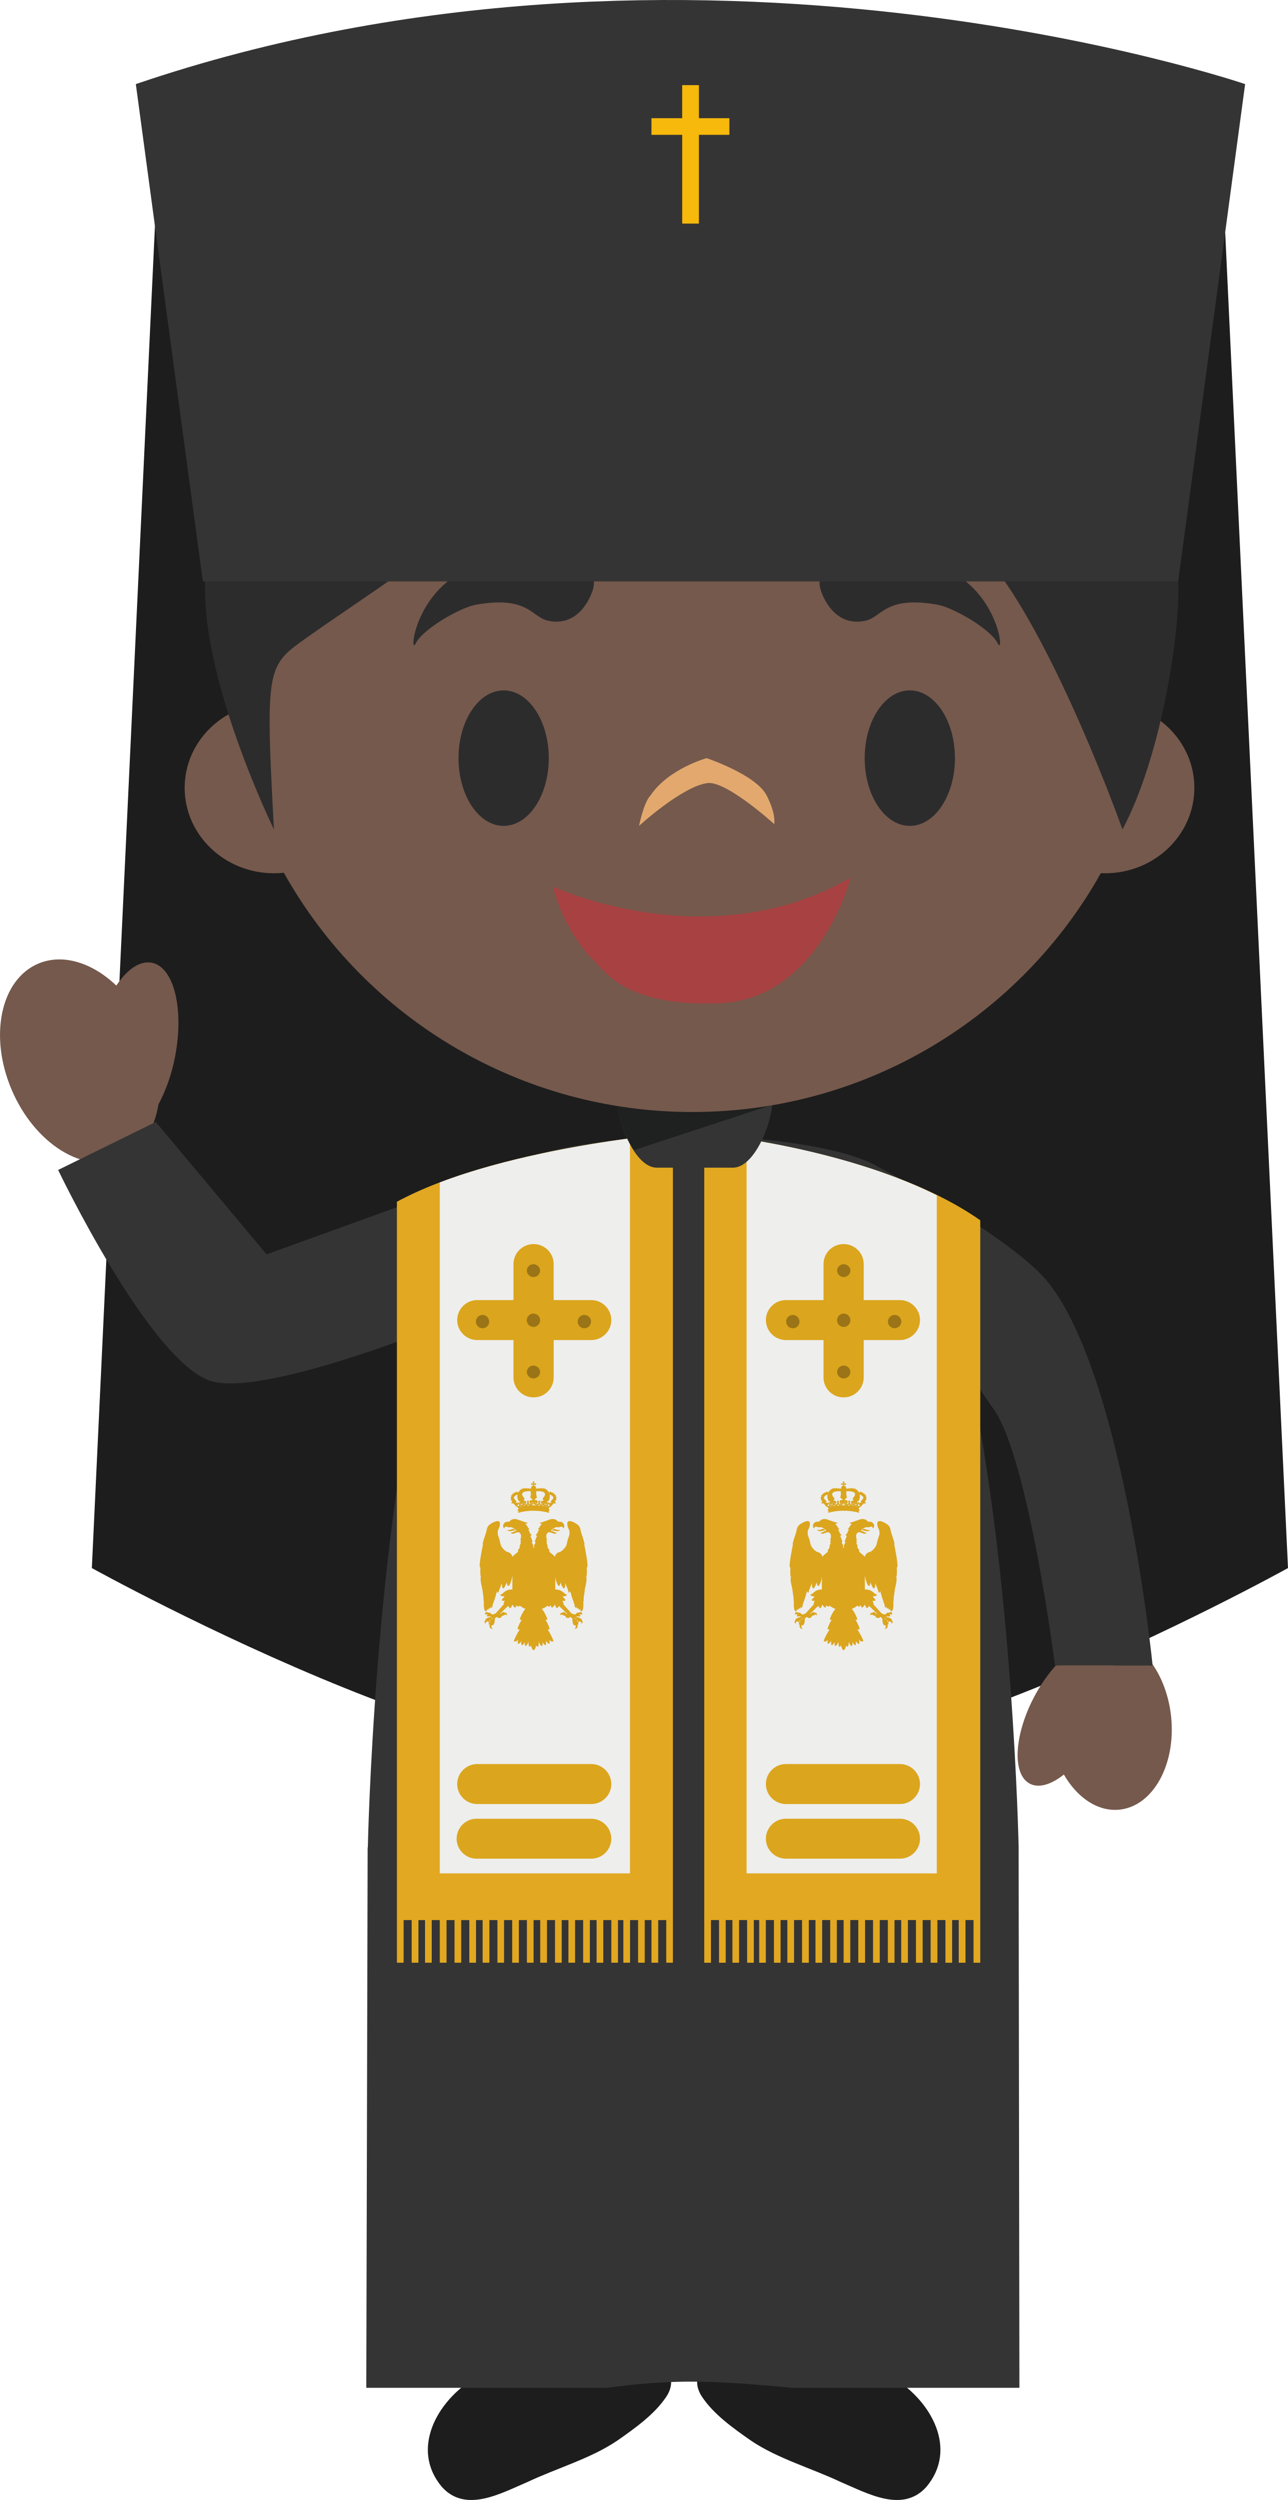 <svg version="1.1" xmlns="http://www.w3.org/2000/svg" xmlns:xlink="http://www.w3.org/1999/xlink" width="57.08" height="110.712" viewBox="0,0,57.08,110.712"><g transform="translate(-212.68,-124.426)"><g data-paper-data="{&quot;isPaintingLayer&quot;:true}" fill-rule="evenodd" stroke="none" stroke-width="1" stroke-linecap="butt" stroke-linejoin="miter" stroke-miterlimit="10" stroke-dasharray="" stroke-dashoffset="0" style="mix-blend-mode: normal"><path d="M242.913,128.197l0.365,73.185c-5.491,4.146 -26.528,-7.515 -26.528,-7.515l3.005,-63.856z" fill="#1d1d1d"/><path d="M266.755,130.011l3.005,63.856c0,0 -21.037,11.661 -26.53,7.515l0.367,-73.185zM252.313,229.763c1.636,1.004 2.825,3.122 1.422,4.794c-1.057,1.177 -2.613,0.284 -3.798,-0.216c-1.309,-0.619 -2.803,-1.036 -3.985,-1.838c-0.765,-0.535 -1.666,-1.17 -2.179,-1.964c-0.16,-0.244 -0.238,-0.542 -0.18,-0.776zM233.683,229.763c-1.637,1.004 -2.823,3.122 -1.422,4.794c1.057,1.177 2.615,0.284 3.797,-0.216c1.31,-0.619 2.804,-1.036 3.986,-1.838c0.765,-0.535 1.665,-1.17 2.181,-1.964c0.16,-0.244 0.236,-0.542 0.18,-0.776z" fill="#1d1d1d"/><path d="M254.287,206.15l-1.78,23.675h-9.024l-0.344,-17.121h-0.262l-0.347,17.121h-9.023l-1.783,-23.675z" fill="#4f4f4f"/><path d="M264.579,200.436c0.226,2.126 -0.796,3.973 -2.284,4.13c-0.971,0.102 -1.901,-0.544 -2.491,-1.595c-0.551,0.454 -1.092,0.632 -1.482,0.428c-0.729,-0.385 -0.644,-1.971 0.193,-3.538c0.287,-0.549 0.654,-1.051 1.09,-1.491c0.409,-0.839 1.075,-1.412 1.873,-1.495c1.488,-0.156 2.875,1.437 3.101,3.562M219.405,167.06c0.985,0.188 1.444,2.055 1.031,4.168c-0.138,0.737 -0.386,1.449 -0.736,2.112c-0.18,1.117 -0.748,2.012 -1.643,2.39c-1.67,0.704 -3.844,-0.658 -4.86,-3.042c-1.017,-2.386 -0.486,-4.885 1.182,-5.589c1.092,-0.459 2.399,-0.037 3.455,0.973c0.478,-0.715 1.046,-1.114 1.571,-1.012" data-paper-data="{&quot;origPos&quot;:null}" fill="#75594c"/><path d="M219.585,174.111l4.908,5.865l10.554,-3.816l-0.01,0.017c1.824,-1.204 6.706,-1.384 6.706,-1.384l1.591,0.045h0.133l1.595,-0.06c0,0 4.781,0.211 6.648,1.386c-0.003,-0.002 -0.003,-0.004 -0.003,-0.004c0,0 5.839,3.04 7.456,5.096c3.326,4.224 4.598,16.93 4.598,16.93l-4.327,-0.004c0,0 -1.171,-9.177 -2.716,-11.348c-0.559,-0.787 -0.9,-1.321 -1.112,-1.738c1.971,9.027 2.216,21.107 2.216,21.107l0.035,23.967h-10.07c-3.442,-0.322 -5.17,-0.405 -8.207,0h-10.667l0.06,-23.926h0.008c0,0 0.278,-13.768 2.629,-22.898c-1.376,0.539 -7.7,2.919 -9.65,2.217c-2.707,-0.975 -6.704,-9.325 -6.704,-9.325z" fill="#343434"/><path d="M262.014,198.181c0.104,0.75 -0.127,1.825 -0.68,2.901c-0.874,1.691 -2.223,2.74 -3.009,2.338c-0.789,-0.4 -0.717,-2.101 0.157,-3.794c0.293,-0.565 0.634,-1.054 0.99,-1.445z" data-paper-data="{&quot;origPos&quot;:null}" fill="#75594c"/><path d="M256.122,178.466v32.88h-0.298v-1.89h-0.356v1.89h-0.3v-1.89h-0.292v1.89h-0.297v-1.89h-0.356v1.89h-0.3v-1.89h-0.354v1.89h-0.297v-1.89h-0.356v1.89h-0.297v-1.89h-0.297v1.89h-0.295v-1.89h-0.359v1.89h-0.297v-1.89h-0.354v1.89h-0.301v-1.89h-0.354v1.89h-0.295v-1.89h-0.3v1.89h-0.295v-1.89h-0.356v1.89h-0.297v-1.89h-0.295v1.89h-0.3v-1.89h-0.354v1.89h-0.297v-1.89h-0.3v1.89h-0.294v-1.89h-0.359v1.89h-0.295v-1.89h-0.238v1.89h-0.297v-1.89h-0.356v1.89h-0.295v-1.89h-0.297v1.89h-0.297v-1.89h-0.357v1.89h-0.297v-36.729c0,0 7.736,0.706 12.23,3.848" fill="#e2a821"/><path d="M245.766,207.39v-32.519c2.139,0.337 5.58,1.065 8.43,2.488v30.03h-8.43z" fill="#eeeeed"/><path d="M250.952,195.122v0.005zM247.688,193.836c-0.061,-0.083 0.122,-0.965 0.131,-1.009h-0.002c-0.025,-0.019 0.015,-0.154 0.085,-0.354c0.029,-0.089 0.057,-0.174 0.07,-0.224c0,-0.01 0,-0.02 0.004,-0.03c0.01,-0.069 0.033,-0.136 0.066,-0.198c0.073,-0.104 0.31,-0.234 0.433,-0.234c0.054,0 0.087,0.039 0.092,0.063c0.02,0.126 -0.02,0.21 -0.05,0.28c-0.018,0.03 -0.031,0.062 -0.04,0.095c-0.004,0.053 -0.004,0.107 0,0.16c0.006,0.03 0.026,0.082 0.041,0.13c0.014,0.036 0.027,0.069 0.035,0.095c0.005,0.02 0.009,0.05 0.018,0.076c0.013,0.07 0.032,0.138 0.057,0.204c0.056,0.097 0.133,0.18 0.225,0.244c0.019,0.012 0.041,0.02 0.063,0.024c0.068,0.021 0.151,0.045 0.206,0.197h0.039c-0.003,-0.005 -0.006,-0.01 -0.009,-0.015c-0.006,-0.015 0.022,-0.039 0.07,-0.071c0.054,-0.044 0.134,-0.099 0.164,-0.159h-0.007c-0.014,0 -0.019,-0.009 -0.024,-0.013c-0.002,-0.006 0.007,-0.02 0.027,-0.046c0.035,-0.04 0.06,-0.089 0.073,-0.141h-0.01c-0.004,-0.004 -0.007,-0.008 -0.009,-0.013c-0.002,-0.004 0.005,-0.017 0.015,-0.039c0.021,-0.036 0.036,-0.075 0.046,-0.115c-0.004,0.002 -0.017,0.002 -0.017,0.002c-0.003,-0.004 -0.006,-0.008 -0.008,-0.013c-0.003,-0.005 0.004,-0.02 0.01,-0.048c0.011,-0.021 0.02,-0.044 0.026,-0.067c-0.01,0.011 -0.03,0.015 -0.03,0.015h-0.007l-0.004,-0.002v-0.002c0.045,-0.113 0.052,-0.205 0.015,-0.27c-0.033,-0.065 -0.096,-0.08 -0.096,-0.08h-0.002c-0.077,0.011 -0.123,0.03 -0.159,0.043c-0.028,0.015 -0.058,0.025 -0.09,0.028c-0.027,0 -0.088,-0.017 -0.088,-0.043l-0.002,-0.007l0.004,0.005c0.039,0.001 0.079,-0.019 0.119,-0.039c0.039,-0.02 0.078,-0.044 0.12,-0.044h0.008c0.005,-0.045 -0.144,-0.135 -0.205,-0.158c-0.013,-0.003 -0.026,-0.005 -0.048,-0.005l-0.042,0.002h-0.037c-0.024,0 -0.042,-0.002 -0.052,-0.004l-0.018,-0.009c-0.019,-0.006 -0.041,-0.015 -0.063,-0.015c-0.039,0 -0.059,0.024 -0.068,0.076l-0.002,0.009l-0.002,-0.007c-0.052,-0.039 -0.066,-0.104 -0.042,-0.165c0.025,-0.075 0.093,-0.126 0.172,-0.128c0,0 0.049,-0.007 0.09,-0.007c0,0 0.003,0 0.005,0.003c0.004,-0.01 0.011,-0.013 0.017,-0.02c0.031,-0.037 0.077,-0.091 0.214,-0.098c0.081,-0.002 0.191,0.042 0.304,0.083c0.088,0.037 0.179,0.064 0.273,0.082h0.01l-0.01,0.009c0,0 -0.031,0.037 -0.091,0.037h-0.007c0.035,0.04 0.067,0.082 0.096,0.127c0.005,0.01 0.013,0.019 0.022,0.03c0.009,0.015 0.019,0.03 0.031,0.043c0.021,0.028 0.035,0.046 0.026,0.056c-0.003,0.003 -0.013,0.005 -0.013,0.005c-0.02,-0.005 -0.038,-0.013 -0.055,-0.024c0.015,0.019 0.042,0.052 0.048,0.067c0.009,0.016 0.017,0.033 0.024,0.05c0.009,0.024 0.018,0.05 0.028,0.063c0.005,0.01 0.011,0.018 0.02,0.024c0.024,0.024 0.051,0.054 0.042,0.074c-0.005,0.004 -0.022,0.007 -0.022,0.007c-0.007,0 -0.013,0 -0.02,-0.003c0.007,0.009 0.011,0.016 0.007,0.018c0,0.002 -0.005,0.002 -0.007,0.006c0.002,0.002 0.002,0.005 0.002,0.007c0.005,0.026 0.025,0.065 0.04,0.106c0.028,0.066 0.054,0.124 0.037,0.148c-0.003,0.004 -0.013,0.004 -0.013,0.004h-0.005c0,0 -0.002,0.003 -0.006,0c0.008,0.033 0.022,0.064 0.042,0.092c0.02,0.043 0.039,0.075 0.03,0.095l-0.011,0.007c0.004,0.015 0.018,0.052 0.024,0.095c0.007,-0.043 0.022,-0.08 0.022,-0.095c-0.001,-0.003 -0.002,-0.005 -0.004,-0.007c-0.011,-0.019 0.006,-0.052 0.03,-0.095c0.016,-0.029 0.03,-0.06 0.042,-0.092c-0.009,0.003 -0.013,0 -0.013,0c-0.009,0 -0.011,0 -0.016,-0.004c-0.013,-0.024 0.011,-0.082 0.039,-0.148c0.018,-0.041 0.036,-0.08 0.04,-0.108v-0.005c0,-0.004 -0.002,-0.004 -0.004,-0.006c-0.003,-0.005 0.002,-0.008 0.004,-0.018c-0.004,0.003 -0.02,0.003 -0.02,0.003c-0.01,0 -0.02,-0.003 -0.02,-0.007c-0.008,-0.019 0.02,-0.05 0.04,-0.074c0.009,-0.006 0.017,-0.014 0.022,-0.024c0.012,-0.02 0.022,-0.041 0.028,-0.063c0.009,-0.021 0.013,-0.039 0.022,-0.05c0.015,-0.024 0.033,-0.047 0.053,-0.067c-0.02,0.009 -0.062,0.024 -0.062,0.024c-0.004,0 -0.008,-0.002 -0.008,-0.005c-0.009,-0.01 0.004,-0.028 0.028,-0.056c0.007,-0.014 0.02,-0.028 0.031,-0.044c0.006,-0.01 0.015,-0.019 0.021,-0.03c0.027,-0.045 0.059,-0.087 0.094,-0.126h-0.008c-0.062,0 -0.092,-0.036 -0.092,-0.036l-0.004,-0.01h0.006c0.083,-0.01 0.179,-0.047 0.273,-0.082c0.116,-0.041 0.221,-0.085 0.304,-0.083c0.138,0.007 0.182,0.061 0.212,0.098c0.007,0.007 0.013,0.01 0.02,0.02l0.006,-0.003c0.04,0 0.09,0.007 0.09,0.007c0.087,0 0.148,0.065 0.172,0.128c0.023,0.058 0.007,0.124 -0.041,0.165l-0.002,0.007l-0.005,-0.009c-0.011,-0.052 -0.03,-0.076 -0.067,-0.076c-0.024,0 -0.044,0.009 -0.064,0.015c-0.006,0.002 -0.012,0.005 -0.017,0.009c-0.017,0.003 -0.035,0.004 -0.052,0.004h-0.04l-0.037,-0.002c-0.017,0 -0.034,0.002 -0.05,0.005c-0.062,0.023 -0.21,0.113 -0.206,0.158h0.009c0.04,0 0.079,0.024 0.12,0.043c0.037,0.02 0.079,0.042 0.116,0.04l0.004,-0.005v0.007c0,0.026 -0.061,0.043 -0.087,0.043h-0.002c-0.031,-0.002 -0.057,-0.013 -0.087,-0.028c-0.04,-0.013 -0.086,-0.033 -0.16,-0.043h-0.005c0,0 -0.061,0.015 -0.096,0.08c-0.033,0.065 -0.028,0.157 0.016,0.27v0.002l-0.003,0.002h-0.015c-0.008,-0.003 -0.015,-0.008 -0.02,-0.015c0.007,0.026 0.016,0.047 0.022,0.067c0.011,0.028 0.016,0.043 0.013,0.048c-0.002,0.009 -0.018,0.013 -0.018,0.013l-0.01,-0.002c0.011,0.04 0.026,0.078 0.046,0.114c0.013,0.023 0.022,0.036 0.015,0.04c-0.002,0.006 -0.004,0.013 -0.017,0.013h-0.003c0.012,0.053 0.039,0.102 0.077,0.141c0.017,0.026 0.028,0.039 0.024,0.046c0,0.004 -0.021,0.012 -0.021,0.012h-0.01c0.034,0.062 0.11,0.118 0.164,0.16c0.048,0.034 0.077,0.056 0.075,0.071c-0.005,0.007 -0.011,0.015 -0.018,0.015h0.05c0.055,-0.152 0.14,-0.176 0.206,-0.197c0.024,-0.007 0.043,-0.011 0.065,-0.024c0.091,-0.065 0.167,-0.148 0.225,-0.244c0.024,-0.066 0.043,-0.135 0.057,-0.204c0.005,-0.026 0.013,-0.056 0.018,-0.076l0.032,-0.095c0.016,-0.048 0.035,-0.1 0.042,-0.13c0.007,-0.053 0.007,-0.107 0,-0.16c-0.007,-0.034 -0.019,-0.066 -0.037,-0.095c-0.029,-0.07 -0.07,-0.154 -0.053,-0.28c0.004,-0.024 0.035,-0.063 0.094,-0.063c0.123,0 0.361,0.13 0.433,0.234c0.031,0.042 0.05,0.133 0.068,0.198l0.002,0.03c0.022,0.075 0.046,0.15 0.072,0.224c0.063,0.2 0.107,0.334 0.081,0.354h-0.002c0.01,0.044 0.192,0.926 0.13,1.009c-0.001,0.004 -0.01,0.006 -0.01,0.006h-0.012c0.006,0.029 0.022,0.183 -0.005,0.417l-0.002,0.009l-0.028,-0.037c0.014,0.029 0.023,0.06 0.028,0.092c0.012,0.11 -0.024,0.252 -0.048,0.367c-0.011,0.042 -0.019,0.085 -0.024,0.128v0.009l-0.004,-0.005c0,-0.004 -0.011,-0.011 -0.02,-0.026v0.005c0.008,0.015 0.013,0.03 0.018,0.043c0,0.026 -0.009,0.072 -0.018,0.126c-0.013,0.096 -0.035,0.23 -0.035,0.372v0.008l-0.004,-0.004c0,-0.005 -0.018,-0.02 -0.029,-0.035l0.007,0.02c0.007,0.007 0.013,0.016 0.017,0.026c0.005,0.048 0.013,0.319 -0.05,0.402c-0.013,0.016 -0.026,0.024 -0.041,0.026h-0.003c-0.02,0 -0.037,-0.037 -0.05,-0.111c-0.009,0.018 -0.024,0.046 -0.037,0.046l-0.002,-0.002c-0.026,-0.005 -0.04,-0.061 -0.046,-0.096c-0.004,0.015 -0.022,0.04 -0.037,0.04c-0.024,0 -0.037,-0.049 -0.044,-0.09c-0.004,0.022 -0.031,0.054 -0.031,0.054c-0.03,0 -0.039,-0.058 -0.045,-0.1c0,-0.01 -0.003,-0.019 -0.003,-0.026c-0.015,-0.05 -0.041,-0.121 -0.067,-0.197c-0.038,-0.097 -0.069,-0.197 -0.092,-0.298c-0.002,-0.015 -0.007,-0.031 -0.004,-0.044h-0.014c-0.007,-0.027 -0.015,-0.054 -0.024,-0.08c-0.006,0.03 -0.017,0.074 -0.036,0.074h-0.01l-0.015,0.002l-0.022,-0.085c0,-0.017 -0.013,-0.054 -0.036,-0.104c-0.027,-0.059 -0.055,-0.139 -0.09,-0.235c0,0.054 -0.007,0.189 -0.04,0.224c-0.008,0.007 -0.022,0.009 -0.022,0.009c-0.011,0 -0.021,-0.007 -0.035,-0.013c-0.052,-0.079 -0.091,-0.165 -0.115,-0.256c-0.009,0.052 -0.028,0.16 -0.068,0.16h-0.005c-0.072,-0.006 -0.135,-0.239 -0.18,-0.441v0.599h0.03c0.072,0.002 0.144,0.015 0.212,0.04c0.078,0.042 0.149,0.094 0.212,0.156c0.021,0.018 0.043,0.02 0.061,0.022c0.006,0.002 0.013,0.002 0.015,0.009c0.005,0.002 0.005,0.004 0.005,0.006c-0.014,0.05 -0.064,0.07 -0.16,0.07h-0.026c0.004,0.004 0.006,0.009 0.011,0.012c0.022,0.038 0.043,0.075 0.065,0.09c0.009,0.004 0.057,0.043 0.04,0.083c-0.007,0.013 -0.024,0.017 -0.048,0.017c-0.028,0 -0.057,-0.004 -0.084,-0.011c0.04,0.067 0.062,0.133 0.046,0.165l0.374,0.413l0.011,-0.002c0.026,0 0.044,0.009 0.052,0.02c0.003,0.003 0.003,-0.003 0.003,0.013h0.096c0.008,-0.016 0.057,-0.068 0.081,-0.074c0.008,-0.003 0.031,-0.003 0.031,-0.003c0.008,0 0.017,0 0.03,0.003l0.006,0.004c0.019,-0.018 0.044,-0.029 0.07,-0.03c0.031,0 0.062,0.017 0.072,0.041c0.014,0.023 0.011,0.053 -0.006,0.074l-0.002,0.004l-0.003,-0.004c-0.01,-0.018 -0.026,-0.025 -0.057,-0.025l-0.03,0.02c0,0.013 -0.004,0.033 -0.004,0.037c0.006,0.003 0.011,0.003 0.018,0.003l0.03,-0.005l0.006,-0.002l-0.005,0.007c0,0.004 -0.027,0.043 -0.08,0.045c-0.014,-0.003 -0.027,-0.006 -0.041,-0.01c-0.012,0.001 -0.023,0.004 -0.033,0.01c-0.011,0.007 -0.033,0.009 -0.033,0.009c-0.011,0 -0.032,-0.009 -0.042,-0.013v0.004c0.01,0.018 0.066,0.035 0.09,0.039c0.021,0 0.042,0.003 0.063,0.009c0.022,0.01 0.041,0.025 0.057,0.043c0.005,0.003 0.02,0.005 0.02,0.005c0.011,0.002 0.026,0.005 0.033,0.015c0.008,0.009 0.008,0.017 0.002,0.037c0,0.004 -0.004,0.006 -0.009,0.006c0.035,0.027 0.057,0.057 0.057,0.09c-0.003,0.031 -0.023,0.058 -0.052,0.071l-0.009,0.002l0.004,-0.006c0.006,-0.014 0.007,-0.03 0.002,-0.044c-0.019,-0.036 -0.083,-0.054 -0.091,-0.056c-0.018,0.017 -0.033,0.033 -0.049,0.033h-0.004c-0.024,-0.005 -0.024,-0.031 -0.026,-0.048c0,-0.011 -0.002,-0.015 -0.004,-0.024c-0.018,-0.033 -0.042,-0.035 -0.053,-0.035v0.002l-0.002,-0.002c-0.002,-0.002 -0.079,-0.052 -0.105,-0.085c0.009,0.043 0.054,0.066 0.094,0.083c0.024,0.013 0.042,0.02 0.052,0.03c0.005,0.009 0.003,0.024 0.003,0.037c0,0.013 -0.003,0.029 0.002,0.037c0.002,0.002 0.015,0.005 0.015,0.005c0.018,0.006 0.037,0.008 0.039,0.032c0.003,0.007 -0.004,0.011 -0.013,0.02c-0.004,0.004 -0.013,0.008 -0.013,0.013c0,0.002 0.009,0.006 0.013,0.008c0.009,0.006 0.016,0.011 0.016,0.016c-0.003,0.019 -0.038,0.024 -0.055,0.024c0.022,0.043 0.019,0.095 -0.007,0.136c-0.02,0.033 -0.057,0.054 -0.096,0.053c-0.007,-0.003 -0.012,-0.007 -0.017,-0.013v-0.003l0.004,-0.002c0.022,-0.013 0.038,-0.034 0.044,-0.058c0.009,-0.031 -0.007,-0.068 -0.018,-0.085l-0.024,0.004c-0.085,0 -0.096,-0.132 -0.107,-0.23c-0,-0.032 -0.006,-0.064 -0.017,-0.094c-0.002,-0.004 -0.018,-0.008 -0.018,-0.008c-0.008,-0.003 -0.013,-0.003 -0.015,-0.005c-0.007,-0.002 -0.011,-0.011 -0.015,-0.017c-0.009,-0.008 -0.016,-0.018 -0.02,-0.018c-0.006,-0.002 -0.017,0.01 -0.026,0.02c-0.009,0.004 -0.015,0.013 -0.024,0.018c-0.021,0.007 -0.042,0.011 -0.064,0.01c-0.03,0 -0.057,-0.004 -0.067,-0.015c-0.016,-0.009 -0.029,-0.032 -0.042,-0.055c-0.004,-0.012 -0.013,-0.02 -0.017,-0.03c-0.059,-0.004 -0.099,-0.017 -0.116,-0.045h-0.005l-0.008,-0.002c-0.005,-0.003 -0.016,-0.007 -0.033,-0.007c0,0 -0.018,0.007 -0.044,0.042l-0.004,0.01v-0.011c-0.009,-0.034 -0.003,-0.071 0.017,-0.1c0.022,-0.024 0.057,-0.024 0.07,-0.024h0.018c0.002,-0.006 0.006,-0.012 0.011,-0.015c0.008,-0.006 0.043,-0.008 0.043,-0.008c0.018,0 0.031,0.002 0.038,0.008c0.019,0.012 0.035,0.028 0.048,0.046c0.006,0.002 0.039,0.022 0.052,0.028l0.02,0.002l-0.376,-0.36c-0.01,0.021 -0.022,0.04 -0.037,0.058c-0.019,0.026 -0.059,0.039 -0.059,0.039c-0.028,0 -0.064,-0.093 -0.088,-0.158c-0.035,0.071 -0.087,0.134 -0.126,0.134c-0.011,0 -0.02,-0.002 -0.024,-0.01c-0.011,-0.005 -0.02,-0.039 -0.027,-0.089c-0.035,0.03 -0.072,0.058 -0.096,0.058h-0.008c-0.018,-0.004 -0.031,-0.028 -0.04,-0.052c-0.077,0.066 -0.164,0.118 -0.258,0.154c0.078,0.07 0.221,0.346 0.238,0.437c0.003,0.008 0.009,0.033 -0.004,0.038c-0.018,0.006 -0.048,0.01 -0.048,0.01c-0.007,0 -0.015,0 -0.022,-0.004c0.079,0.128 0.164,0.304 0.179,0.378c0,0.011 0.007,0.034 -0.011,0.041c-0.017,0.006 -0.034,0.009 -0.052,0.009c-0.009,0 -0.02,0 -0.033,-0.002c0.103,0.154 0.234,0.402 0.256,0.488c0.004,0.024 0.009,0.037 0,0.04c-0.015,0.004 -0.029,0.01 -0.044,0.01c-0.057,0 -0.094,-0.034 -0.14,-0.084c0.023,0.078 0.024,0.15 0.013,0.171c-0.004,0.006 -0.015,0.016 -0.015,0.016l-0.004,0.002c-0.033,0 -0.085,-0.054 -0.134,-0.124c0.009,0.057 0.007,0.116 -0.008,0.172c-0.003,0.004 -0.007,0.01 -0.013,0.01h-0.005c-0.03,0 -0.078,-0.065 -0.122,-0.141c0.002,0.082 -0.002,0.148 -0.022,0.172c-0.003,0.004 -0.013,0.007 -0.013,0.007c-0.039,0 -0.092,-0.092 -0.136,-0.19c0.007,0.095 -0.006,0.178 -0.028,0.205c-0.004,0.008 -0.013,0.01 -0.013,0.01c-0.002,0.003 -0.004,0.003 -0.004,0.003c-0.018,0 -0.042,-0.02 -0.068,-0.048c-0.022,0.11 -0.064,0.2 -0.109,0.2c-0.049,0 -0.09,-0.096 -0.114,-0.207c-0.024,0.033 -0.048,0.055 -0.07,0.055l-0.007,-0.003c0,0 -0.008,-0.002 -0.013,-0.01c-0.019,-0.027 -0.03,-0.109 -0.026,-0.205c-0.044,0.099 -0.096,0.189 -0.135,0.189c-0.007,0 -0.011,-0.002 -0.013,-0.007c-0.018,-0.023 -0.027,-0.088 -0.02,-0.17c-0.048,0.075 -0.094,0.14 -0.127,0.14h-0.002c-0.004,-0.002 -0.011,-0.006 -0.013,-0.013c-0.015,-0.06 -0.017,-0.123 -0.007,-0.184c-0.05,0.074 -0.107,0.132 -0.142,0.132h-0.004c-0.009,-0.002 -0.011,-0.004 -0.013,-0.011c-0.013,-0.021 -0.009,-0.087 0.008,-0.165c-0.041,0.05 -0.087,0.078 -0.126,0.078c-0.018,0 -0.031,-0.006 -0.044,-0.01c-0.011,-0.003 -0.011,-0.016 -0.007,-0.04c0.024,-0.086 0.151,-0.332 0.254,-0.486l-0.024,0.001c-0.019,0.001 -0.038,-0.002 -0.055,-0.01c-0.015,-0.007 -0.011,-0.031 -0.006,-0.041c0.042,-0.133 0.101,-0.261 0.177,-0.378c-0.007,0.003 -0.016,0.003 -0.024,0.003c-0.015,0 -0.03,-0.003 -0.044,-0.01c-0.015,-0.004 -0.011,-0.028 -0.007,-0.037c0.051,-0.16 0.132,-0.308 0.239,-0.437c-0.095,-0.033 -0.183,-0.083 -0.26,-0.147c-0.009,0.023 -0.02,0.041 -0.035,0.046h-0.009c-0.024,0 -0.061,-0.029 -0.096,-0.06c-0.009,0.05 -0.02,0.085 -0.027,0.09c-0.004,0.008 -0.013,0.01 -0.024,0.01c-0.038,0 -0.091,-0.063 -0.128,-0.135c-0.022,0.064 -0.059,0.16 -0.086,0.16c-0.019,0 -0.039,-0.014 -0.061,-0.04c-0.013,-0.019 -0.026,-0.038 -0.037,-0.058l-0.367,0.36c0.005,-0.001 0.01,-0.002 0.015,-0.002l0.048,-0.028c0.014,-0.018 0.03,-0.034 0.049,-0.046c0.01,-0.006 0.021,-0.008 0.05,-0.008c0.011,0.001 0.022,0.004 0.032,0.008c0.003,0.005 0.007,0.009 0.013,0.015h0.014c0.015,0 0.048,0 0.072,0.025c0.02,0.029 0.026,0.066 0.017,0.1v0.01l-0.006,-0.011c-0.023,-0.034 -0.053,-0.041 -0.053,-0.041c-0.009,0 -0.015,0.004 -0.027,0.007c-0.003,0.002 -0.01,0.002 -0.01,0.002c-0.017,0.028 -0.055,0.041 -0.116,0.046c-0.007,0.008 -0.011,0.017 -0.017,0.03c-0.016,0.022 -0.024,0.045 -0.04,0.054c-0.015,0.011 -0.037,0.015 -0.067,0.015c-0.022,0.001 -0.044,-0.003 -0.064,-0.011c-0.008,-0.004 -0.017,-0.013 -0.024,-0.016c-0.011,-0.012 -0.019,-0.023 -0.028,-0.02c-0.002,0 -0.011,0.008 -0.015,0.017c-0.005,0.007 -0.011,0.015 -0.018,0.017c-0.004,0.002 -0.009,0.002 -0.022,0.005c-0.005,0.002 -0.009,0.005 -0.013,0.008c-0.009,0.014 -0.011,0.048 -0.017,0.094c-0.007,0.098 -0.02,0.23 -0.105,0.23c-0.009,0 -0.016,-0.002 -0.027,-0.004c-0.008,0.017 -0.026,0.055 -0.017,0.085c0.004,0.021 0.022,0.043 0.048,0.058l0.002,0.002l-0.002,0.003c-0.004,0.01 -0.03,0.013 -0.03,0.013c-0.022,0 -0.057,-0.016 -0.08,-0.053c-0.014,-0.021 -0.036,-0.066 -0.01,-0.136c-0.015,0 -0.05,-0.004 -0.053,-0.024c-0.004,-0.005 0.007,-0.009 0.014,-0.016c0.006,-0.002 0.013,-0.006 0.013,-0.008c0,-0.005 -0.004,-0.009 -0.014,-0.013c-0.006,-0.009 -0.01,-0.013 -0.01,-0.02c0.002,-0.024 0.021,-0.026 0.043,-0.032l0.009,-0.005c0.007,-0.008 0.002,-0.024 0.002,-0.037c0,-0.013 -0.002,-0.028 0.007,-0.037c0.006,-0.01 0.026,-0.017 0.048,-0.03c0.041,-0.017 0.089,-0.039 0.096,-0.083c-0.032,0.032 -0.067,0.061 -0.105,0.085v0.002v-0.002h-0.004c-0.022,0.001 -0.042,0.014 -0.05,0.035c-0.005,0.009 -0.005,0.013 -0.005,0.024c-0.004,0.018 -0.006,0.043 -0.026,0.048h-0.004c-0.018,0 -0.029,-0.016 -0.046,-0.033c-0.016,0.002 -0.074,0.02 -0.094,0.056c-0.004,0.014 -0.004,0.03 0,0.044l0.004,0.006l-0.007,-0.002c-0.03,-0.013 -0.05,-0.039 -0.05,-0.071c0,-0.033 0.02,-0.063 0.057,-0.09c-0.006,0 -0.015,-0.002 -0.015,-0.006c-0.002,-0.02 -0.002,-0.028 0.006,-0.037c0.007,-0.011 0.02,-0.013 0.037,-0.015c0.005,-0.001 0.009,-0.003 0.013,-0.005c0.017,-0.018 0.038,-0.032 0.06,-0.043c0.015,-0.007 0.065,-0.008 0.065,-0.008c0.02,-0.005 0.079,-0.022 0.09,-0.04v-0.004c-0.011,0.004 -0.035,0.013 -0.055,0.013c0,0 -0.011,-0.002 -0.024,-0.009c-0.01,-0.007 -0.022,-0.011 -0.035,-0.011l-0.015,0.005c-0.011,0.004 -0.015,0.006 -0.024,0.006c-0.05,-0.002 -0.079,-0.041 -0.079,-0.045l-0.006,-0.007l0.01,0.002c0,0 0.014,0.005 0.035,0.005c0,0 0.005,0 0.009,-0.003c-0.002,-0.004 -0.002,-0.024 -0.002,-0.036c-0.011,-0.01 -0.045,-0.02 -0.045,-0.02c-0.02,0 -0.03,0.006 -0.04,0.024l-0.005,0.004l-0.001,-0.004c-0.018,-0.025 -0.023,-0.048 -0.01,-0.075c0.016,-0.025 0.043,-0.041 0.073,-0.04c0.027,0.001 0.052,0.012 0.072,0.03c0.001,-0.002 0.004,-0.004 0.011,-0.007h0.024c0.013,0 0.026,0 0.03,0.003c0.034,0.017 0.062,0.042 0.083,0.074h0.096c0,-0.016 0,-0.009 0.003,-0.013c0.006,-0.011 0.023,-0.018 0.053,-0.018h0.01l0.374,-0.413c-0.018,-0.03 0.006,-0.098 0.046,-0.164c-0.028,0.007 -0.057,0.01 -0.086,0.01c-0.026,0 -0.036,-0.004 -0.046,-0.017c-0.017,-0.04 0.033,-0.079 0.04,-0.083c0.022,-0.015 0.041,-0.052 0.068,-0.089c0,-0.004 0.004,-0.011 0.004,-0.013h-0.033c-0.087,0 -0.135,-0.024 -0.147,-0.072v-0.004c0.005,-0.009 0.02,-0.009 0.02,-0.009c0.016,-0.002 0.037,-0.004 0.057,-0.022c0.063,-0.062 0.134,-0.114 0.212,-0.156c0.067,-0.025 0.137,-0.038 0.208,-0.039h0.013v-0.557c-0.029,0.192 -0.096,0.392 -0.162,0.398h-0.002c-0.042,0 -0.059,-0.108 -0.068,-0.161c-0.037,0.117 -0.078,0.217 -0.118,0.257c-0.01,0.006 -0.03,0.013 -0.03,0.013h-0.007c-0.006,-0.002 -0.011,-0.005 -0.015,-0.009c-0.037,-0.034 -0.04,-0.174 -0.042,-0.224c-0.032,0.096 -0.065,0.176 -0.092,0.233c-0.015,0.034 -0.028,0.068 -0.038,0.104c0,0.024 -0.01,0.087 -0.04,0.087v-0.002c-0.02,0 -0.031,-0.044 -0.035,-0.074c-0.01,0.023 -0.018,0.048 -0.025,0.072c0,0.002 -0.01,0.008 -0.01,0.008h-0.004c0,0.014 -0.003,0.029 -0.005,0.044c-0.004,0.006 -0.004,0.013 -0.004,0.015c-0.013,0.072 -0.053,0.176 -0.086,0.28c-0.03,0.073 -0.054,0.149 -0.072,0.226c-0.008,0.042 -0.017,0.1 -0.043,0.1h-0.005c-0.013,0 -0.024,-0.032 -0.03,-0.054c-0.007,0.041 -0.018,0.089 -0.044,0.093c-0.015,0 -0.031,-0.028 -0.037,-0.043c-0.004,0.035 -0.022,0.091 -0.046,0.096l-0.007,0.002c-0.015,0 -0.023,-0.028 -0.033,-0.045c-0.012,0.073 -0.028,0.11 -0.05,0.11c-0.017,-0.002 -0.031,-0.011 -0.041,-0.026c-0.066,-0.082 -0.055,-0.354 -0.05,-0.402c0.002,-0.01 0.008,-0.019 0.015,-0.026c0.004,-0.006 0.007,-0.013 0.009,-0.02c-0.011,0.015 -0.029,0.031 -0.029,0.035l-0.006,0.004v-0.008c0.005,-0.142 -0.02,-0.276 -0.035,-0.372c-0.006,-0.054 -0.018,-0.1 -0.016,-0.126c0,-0.013 0.009,-0.028 0.016,-0.043c0,-0.003 0,-0.005 0.002,-0.005c-0.009,0.016 -0.02,0.022 -0.02,0.026l-0.004,0.005v-0.009c-0.002,-0.03 -0.014,-0.076 -0.024,-0.128c-0.026,-0.115 -0.059,-0.257 -0.052,-0.367c0.006,-0.024 0.021,-0.066 0.03,-0.092l-0.031,0.038v-0.01c-0.028,-0.234 -0.008,-0.388 -0.006,-0.417h-0.015l-0.007,-0.006z" fill="#dba51d"/><path d="M251.154,192.231c0.017,-0.005 0.059,-0.02 0.072,-0.04c0.004,-0.004 0.004,-0.008 0.004,-0.013v-0.002l-0.004,0.002c-0.021,0.003 -0.061,0.005 -0.061,0.005c-0.055,0 -0.088,-0.016 -0.118,-0.029c-0.013,-0.004 -0.029,-0.008 -0.04,-0.015c-0.01,-0.002 -0.03,-0.005 -0.065,-0.005c-0.007,0.002 -0.014,0.005 -0.02,0.01c-0.011,0.004 -0.024,0.021 -0.035,0.037c-0.002,0.006 -0.006,0.011 -0.011,0.015l-0.004,0.006h0.009l0.03,-0.002c0.035,0.001 0.07,0.007 0.103,0.02l0.037,0.01c0.034,0.005 0.069,0.005 0.103,0M248.964,192.182c-0.022,-0 -0.043,-0.002 -0.065,-0.005l-0.002,-0.002v0.002c-0.003,0.005 0,0.011 0.002,0.016c0.015,0.019 0.057,0.034 0.072,0.037c0.034,0.005 0.068,0.005 0.102,0l0.04,-0.009c0.043,-0.015 0.088,-0.021 0.133,-0.017h0.007l-0.005,-0.007c0,-0.004 -0.004,-0.009 -0.011,-0.017c-0.008,-0.016 -0.021,-0.033 -0.034,-0.037c-0.005,-0.007 -0.02,-0.007 -0.033,-0.007c-0.022,0 -0.042,0 -0.052,0.002c-0.013,0.007 -0.026,0.012 -0.04,0.016c-0.031,0.013 -0.066,0.028 -0.114,0.028M249.526,191.135l-0.04,-0.011c-0.008,0.013 -0.02,0.025 -0.033,0.033c0.031,-0.009 0.059,-0.013 0.073,-0.022zM249.176,190.957h-0.003l0.005,0.002zM249.645,191.085c-0.014,0.019 -0.034,0.035 -0.056,0.044c0.037,-0.008 0.075,-0.014 0.113,-0.018c-0.021,-0.002 -0.041,-0.011 -0.057,-0.026zM250.644,191.125c-0.018,0.006 -0.033,0.008 -0.048,0.01l0.076,0.02zM250.957,190.959l0.002,-0.002h-0.002zM249.916,191.092h-0.004c-0.039,0 -0.074,-0.016 -0.094,-0.04c-0.009,0.007 -0.031,0.04 -0.063,0.053l0.162,-0.013zM250.065,190.989c-0.013,0.061 -0.072,0.096 -0.131,0.1c0.048,-0.002 0.098,-0.002 0.151,-0.002h0.078c-0.048,-0.013 -0.085,-0.05 -0.098,-0.098zM250.368,191.1c-0.022,-0.008 -0.04,-0.024 -0.05,-0.045c-0.025,0.018 -0.053,0.03 -0.083,0.035c0.049,0.002 0.09,0.008 0.134,0.01zM250.526,191.125c-0.015,-0.01 -0.028,-0.024 -0.037,-0.04c-0.017,0.011 -0.035,0.02 -0.055,0.026c0.031,-0 0.062,0.004 0.092,0.013zM250.286,190.963c-0.011,-0.011 -0.02,-0.024 -0.02,-0.034c0,-0.028 0.022,-0.048 0.05,-0.048c0.022,0 0.044,0.019 0.044,0.048c0,0.013 -0.009,0.026 -0.017,0.034c0,0.009 0.015,0.089 0.076,0.089h0.017c0.015,-0.008 0.029,-0.018 0.042,-0.03c0.013,-0.013 0.02,-0.028 0.017,-0.042c0,-0.017 -0.003,-0.028 -0.013,-0.03h-0.004c0,0 -0.015,0 -0.024,0.009c0.013,-0.004 0.024,-0.004 0.028,0.004c0.009,0.016 0.011,0.026 0.007,0.039c-0.017,0.022 -0.057,0.027 -0.057,0.027h-0.004c0,0 -0.035,-0.003 -0.04,-0.059c-0.002,-0.021 0.005,-0.042 0.02,-0.057c0.02,-0.019 0.043,-0.032 0.063,-0.032c0.018,0 0.027,0.004 0.035,0.013c0.001,-0.022 -0.006,-0.043 -0.021,-0.059c-0.007,-0.013 -0.018,-0.022 -0.018,-0.035c0,-0.008 0.015,-0.03 0.033,-0.052c0.034,-0.043 0.081,-0.104 0.074,-0.163c-0.02,-0.106 -0.194,-0.121 -0.297,-0.121c-0.048,0 -0.092,0.002 -0.092,0.002c-0.008,0.158 0.015,0.228 0.022,0.258c0.007,0.012 0.009,0.016 0.007,0.022c-0.003,0.017 -0.057,0.039 -0.057,0.044h-0.004c-0.014,0.015 -0.04,0.052 -0.04,0.078c0.022,-0.007 0.039,-0.013 0.055,-0.013c0.063,0 0.076,0.067 0.078,0.095c0.002,0.019 -0.004,0.038 -0.017,0.052c-0.013,0.018 -0.035,0.024 -0.053,0.024h-0.012c0,0 -0.03,-0.004 -0.04,-0.054c0,-0.005 0,-0.013 0.004,-0.015l0.018,-0.009h0.004c0.004,0 0.014,0.002 0.024,0.018c0,-0.007 0,-0.011 -0.004,-0.016c-0.007,-0.008 -0.014,-0.013 -0.024,-0.013c-0.009,-0.002 -0.019,0.003 -0.022,0.012c-0.007,0.004 -0.011,0.014 -0.009,0.03c0.009,0.058 0.083,0.06 0.092,0.06c0,0 0.042,-0.004 0.066,-0.028c0.011,-0.013 0.016,-0.031 0.013,-0.048zM249.748,190.966c0,0.013 -0.011,0.032 -0.024,0.047c-0.006,0.007 -0.02,0.016 -0.033,0.013c-0.032,-0.002 -0.048,-0.026 -0.046,-0.047c0,-0.02 0.013,-0.026 0.033,-0.022c-0.004,-0.002 -0.022,-0.004 -0.022,-0.004h-0.004c-0.009,0.004 -0.013,0.019 -0.013,0.028c0.002,0.024 0.035,0.065 0.072,0.071c0.027,0.004 0.074,-0.028 0.077,-0.086c-0.014,-0.009 -0.02,-0.024 -0.02,-0.037c0,-0.028 0.019,-0.048 0.046,-0.048c0.023,0 0.043,0.019 0.043,0.048c0,0.013 -0.005,0.025 -0.013,0.034c0.013,0.068 0.048,0.072 0.077,0.072h0.013c0.033,0 0.079,-0.017 0.085,-0.065c0,-0.013 -0.037,-0.033 -0.037,-0.033c0,0 -0.015,0.005 -0.02,0.016c-0.004,0.003 -0.004,0.006 -0.004,0.013c0.006,-0.018 0.03,-0.022 0.03,-0.022c0,0 0.022,0.008 0.02,0.03c0,0.02 -0.019,0.05 -0.044,0.05h-0.002c-0.07,-0.008 -0.074,-0.045 -0.074,-0.074c0,-0.002 0,-0.006 -0.003,-0.008c-0.004,-0.017 0.005,-0.039 0.02,-0.057c0.018,-0.019 0.044,-0.03 0.07,-0.03c0.017,0.001 0.034,0.006 0.048,0.015c-0.004,-0.035 -0.023,-0.066 -0.052,-0.085h-0.004v-0.002c-0.013,-0.007 -0.046,-0.024 -0.048,-0.037c0,-0.006 0.002,-0.011 0.004,-0.022c0.024,-0.084 0.029,-0.172 0.015,-0.258c0,0 -0.039,-0.002 -0.085,-0.002c-0.098,0 -0.277,0.015 -0.293,0.121c-0.007,0.059 0.037,0.12 0.073,0.163c0.019,0.022 0.03,0.044 0.03,0.052c0,0.013 -0.007,0.022 -0.015,0.035c-0.013,0.013 -0.027,0.033 -0.027,0.058c0.012,-0.007 0.026,-0.011 0.04,-0.01c0.046,0 0.085,0.043 0.087,0.083zM250.802,191.083c-0.005,0.004 -0.014,0.004 -0.02,0.004c-0.016,0 -0.035,-0.015 -0.037,-0.03c-0.003,-0.037 0.017,-0.078 0.063,-0.085c0,-0.002 0.022,-0.002 0.022,-0.002c0,0 0.019,0.002 0.035,0.017c-0.002,-0.008 -0.009,-0.018 -0.018,-0.028c-0.008,-0.011 -0.017,-0.022 -0.017,-0.033c0,-0.026 0.026,-0.047 0.051,-0.073c0.025,-0.027 0.06,-0.059 0.06,-0.098c-0.004,-0.087 -0.144,-0.137 -0.168,-0.146c0.046,0.122 -0.035,0.278 -0.042,0.285c-0.026,0.014 -0.055,0.022 -0.085,0.022c0.007,0.002 0.014,0.006 0.02,0.01c0.011,0.011 0.011,0.038 0.007,0.068c-0.007,0.058 -0.07,0.063 -0.07,0.063c0,0 -0.02,0.002 -0.029,-0.012c-0.009,-0.006 -0.011,-0.016 -0.011,-0.03c0.005,-0.026 0.035,-0.03 0.035,-0.03h0.007c0,0 0.007,0 0.017,0.009c0,-0.005 -0.002,-0.007 -0.006,-0.009c-0.005,-0.004 -0.018,-0.006 -0.018,-0.006c-0.017,0.002 -0.032,0.01 -0.041,0.024c-0.005,0.01 -0.013,0.023 -0.005,0.05c0.009,0.023 0.027,0.03 0.04,0.03l0.011,-0.002h0.008c0,0 0.035,-0.005 0.07,-0.072v-0.019c0,-0.02 0.015,-0.04 0.035,-0.04c0.022,-0 0.039,0.017 0.04,0.039c0.001,0.018 -0.011,0.034 -0.029,0.037v0.003c-0.02,0.026 -0.028,0.047 -0.022,0.067c0.005,0.017 0.022,0.024 0.022,0.024l0.018,0.004c0.017,0 0.041,-0.009 0.056,-0.041zM249.388,191.036c0.004,0.008 0,0.03 -0.009,0.04c-0.011,0.013 -0.026,0.016 -0.046,0.009c0.024,0.026 0.046,0.039 0.061,0.039c0.022,0 0.033,-0.024 0.033,-0.038c0,-0.022 -0.007,-0.043 -0.02,-0.06c-0.019,-0.004 -0.028,-0.017 -0.028,-0.036c0,-0.02 0.015,-0.04 0.037,-0.04c0.022,0 0.037,0.019 0.037,0.039c0,0.009 0,0.016 -0.006,0.022c0.021,0.044 0.061,0.07 0.094,0.072c0.008,0 0.019,-0.007 0.028,-0.015c0.013,-0.013 0.015,-0.032 0.013,-0.052c-0.002,-0.016 -0.028,-0.042 -0.052,-0.037c-0.007,0.002 -0.014,0.005 -0.02,0.01c0.009,-0.004 0.022,-0.006 0.022,-0.006c0.022,0 0.035,0.019 0.037,0.033c0,0.008 0,0.019 -0.009,0.026c-0.002,0.008 -0.011,0.015 -0.023,0.017h-0.01c-0.028,0 -0.069,-0.035 -0.074,-0.085c0,-0.021 0.007,-0.037 0.015,-0.043c0.009,-0.007 0.016,-0.013 0.027,-0.015c-0.037,-0.002 -0.079,-0.007 -0.094,-0.022c-0.007,-0.007 -0.086,-0.163 -0.04,-0.285c-0.026,0.009 -0.168,0.059 -0.168,0.146c-0.002,0.038 0.033,0.071 0.06,0.098c0.025,0.026 0.05,0.047 0.05,0.073c0,0.011 -0.01,0.023 -0.02,0.033c-0.005,0.008 -0.009,0.02 -0.016,0.028c0.014,-0.01 0.031,-0.016 0.048,-0.017c0.038,0 0.068,0.035 0.073,0.065zM249.06,190.838c0,-0.015 0.007,-0.029 0.017,-0.04c-0.018,-0.008 -0.03,-0.025 -0.03,-0.045c0,-0.02 0.019,-0.042 0.041,-0.046c-0.011,-0.011 -0.017,-0.024 -0.017,-0.039c0,-0.024 0.022,-0.046 0.053,-0.046c0,0 0.006,0 0.01,0.002c0,-0.006 -0.004,-0.015 -0.004,-0.021c0,-0.026 0.017,-0.043 0.052,-0.043c0.008,0.003 0.015,0.006 0.022,0.01c-0.002,-0.004 -0.002,-0.009 -0.002,-0.013c0,-0.023 0.02,-0.043 0.052,-0.043c0,0 0.013,0.004 0.022,0.015c0.002,-0.024 0.022,-0.044 0.044,-0.044c0.024,0 0.041,0.015 0.044,0.037l0.035,-0.002c0,-0.004 -0.005,-0.009 -0.005,-0.017c0,-0.024 0.022,-0.046 0.053,-0.046l0.013,0.004c-0.005,-0.006 -0.007,-0.015 -0.007,-0.026c0,-0.024 0.024,-0.045 0.057,-0.045c0,0 0.009,0.002 0.017,0.008l-0.002,-0.008c0.001,-0.026 0.022,-0.046 0.048,-0.046c0.014,0.001 0.027,0.008 0.035,0.02c0.004,-0.022 0.044,-0.037 0.044,-0.037c0.02,-0.001 0.039,0.011 0.046,0.03c0.005,-0.02 0.024,-0.033 0.044,-0.033c0.021,0 0.041,0.018 0.043,0.044c0.002,-0.022 0.042,-0.037 0.042,-0.037c0.024,0 0.039,0.015 0.045,0.037c0.005,-0.02 0.02,-0.028 0.04,-0.028c0.011,0 0.022,0.005 0.03,0.013c0.008,0.008 0.012,0.019 0.012,0.03v0.005h0.013c-0.009,-0.016 -0.013,-0.035 -0.013,-0.059c-0,-0.054 0.038,-0.1 0.091,-0.109v-0.048h-0.03c-0.002,0.016 -0.035,0.022 -0.035,0.022c0,0 -0.009,-0.006 -0.022,-0.021c0,0 -0.009,-0.01 -0.009,-0.02c0,-0.013 0.008,-0.024 0.018,-0.026c0.004,-0.009 0.035,-0.015 0.035,-0.015c0,0 0.011,0.006 0.013,0.015h0.03v-0.033c-0.012,-0.002 -0.022,-0.011 -0.022,-0.024c0,-0.012 0.01,-0.019 0.02,-0.022c0.002,-0.013 0.022,-0.023 0.022,-0.023c0.013,0 0.022,0.01 0.022,0.024c0.013,0.001 0.024,0.008 0.024,0.021c0,0.011 -0.007,0.021 -0.018,0.024v0.033h0.024c0,-0.009 0.011,-0.015 0.036,-0.015c0,0 0.006,0.006 0.01,0.015c0.011,0.002 0.02,0.013 0.02,0.026c0,0.011 -0.009,0.019 -0.02,0.021c0,0.014 -0.024,0.02 -0.024,0.02c-0.011,0 -0.022,-0.006 -0.022,-0.022h-0.024v0.048c0.044,0.009 0.088,0.055 0.088,0.109c0,0.017 -0.005,0.03 -0.009,0.045l-0.002,0.005v-0.002c-0.002,0.006 -0.006,0.011 -0.006,0.011h0.012v-0.005c-0,-0.012 0.004,-0.023 0.013,-0.031c0.008,-0.008 0.02,-0.012 0.031,-0.012c0.018,-0 0.033,0.011 0.039,0.028c0.007,-0.022 0.024,-0.037 0.044,-0.037c0.022,-0 0.041,0.015 0.044,0.037c0,-0.012 0.005,-0.023 0.014,-0.032c0.009,-0.008 0.02,-0.013 0.032,-0.012c0.017,0 0.035,0.016 0.041,0.033c0.004,-0.017 0.024,-0.03 0.044,-0.03c0.021,0 0.04,0.016 0.043,0.037c0.012,-0.011 0.023,-0.02 0.04,-0.02c0.024,0 0.044,0.024 0.044,0.048v0.006c0.006,-0.006 0.028,-0.008 0.028,-0.008c0.024,0 0.048,0.021 0.048,0.045c0,0.01 -0.004,0.019 -0.011,0.026l0.018,-0.004c0.028,0 0.05,0.022 0.05,0.046c0,0.008 -0.002,0.013 -0.007,0.017l0.04,0.002c0.002,-0.021 0.02,-0.038 0.041,-0.037c0.026,0 0.044,0.02 0.046,0.044c0.005,-0.011 0.016,-0.015 0.029,-0.015c0.024,0 0.046,0.019 0.046,0.043c0,0.004 0,0.009 -0.003,0.013c0.007,-0.006 0.027,-0.011 0.027,-0.011c0.012,-0.001 0.024,0.004 0.032,0.012c0.009,0.008 0.013,0.02 0.013,0.032c0,0.006 0,0.015 -0.006,0.021c0.007,-0.002 0.011,-0.002 0.017,-0.002c0.027,0 0.048,0.022 0.048,0.045c-0.001,0.015 -0.006,0.028 -0.015,0.04c0.02,0.004 0.035,0.026 0.035,0.046c0,0.02 -0.012,0.038 -0.03,0.045c0.013,0.009 0.021,0.023 0.021,0.039c-0.001,0.026 -0.022,0.047 -0.048,0.048l-0.01,-0.002c0.008,0.009 0.01,0.02 0.01,0.032c0,0.016 -0.008,0.032 -0.022,0.04h0.005c0.026,0.002 0.041,0.015 0.043,0.028c0.003,0.011 -0.002,0.017 -0.01,0.026c-0.005,0.002 -0.007,0.002 -0.022,0.002l-0.022,-0.002c0,0 -0.004,-0.004 -0.026,-0.004c-0.017,0.007 -0.033,0.017 -0.046,0.03l-0.002,0.004c-0.005,0.018 -0.038,0.042 -0.038,0.042c-0.032,0.037 -0.076,0.091 -0.111,0.095l-0.024,0.002c0.006,0.003 0.009,0.009 0.009,0.016c0,0.008 -0.005,0.013 -0.005,0.013c-0.004,0.006 -0.006,0.008 -0.011,0.008h-0.011v0.042c0.031,0.005 0.046,0.028 0.046,0.045c-0.004,0.018 -0.021,0.031 -0.046,0.033v0.037l0.007,0.002c0.015,0.002 0.02,0.009 0.02,0.017c0,0.005 0,0.011 -0.005,0.016c-0.004,0.004 -0.006,0.008 -0.011,0.008h-0.004c-0.201,-0.057 -0.43,-0.087 -0.669,-0.087c-0.238,0 -0.472,0.031 -0.673,0.087h-0.002c-0.011,0 -0.017,-0.013 -0.017,-0.024c0,-0.008 0.004,-0.015 0.022,-0.016v-0.04c-0.025,-0.004 -0.038,-0.015 -0.042,-0.033c-0.002,-0.015 0.009,-0.037 0.042,-0.043v-0.044h-0.005c-0.011,0 -0.017,-0.013 -0.017,-0.021c-0,-0.006 0.002,-0.012 0.006,-0.016l-0.056,-0.008c-0.025,-0.019 -0.045,-0.042 -0.06,-0.069c-0.004,-0.01 -0.008,-0.016 -0.015,-0.02h-0.004c-0.013,0 -0.029,-0.024 -0.035,-0.042v-0.008c-0.018,-0.013 -0.033,-0.029 -0.084,-0.029l-0.03,0.007c-0.009,0.002 -0.022,-0.009 -0.022,-0.022c0,-0.006 0.007,-0.028 0.053,-0.032c-0.014,-0.007 -0.024,-0.022 -0.024,-0.039c-0,-0.012 0.004,-0.024 0.013,-0.033l-0.009,0.002c-0.03,0 -0.05,-0.022 -0.05,-0.048zM246.621,203.431c0.004,-0.49 0.402,-0.885 0.892,-0.884h5.048c0.489,-0 0.887,0.395 0.89,0.884c0,0.491 -0.4,0.887 -0.89,0.887h-5.048c-0.491,0.001 -0.89,-0.396 -0.892,-0.887M246.621,205.853c0.003,-0.49 0.402,-0.886 0.892,-0.885h5.048c0.49,0 0.89,0.395 0.89,0.885c0,0.491 -0.4,0.884 -0.89,0.884h-5.048c-0.49,0 -0.892,-0.394 -0.892,-0.884M247.513,182c-0.491,0 -0.891,0.397 -0.891,0.884c0.002,0.491 0.4,0.888 0.891,0.887h1.663v1.651c-0.001,0.236 0.093,0.462 0.26,0.629c0.167,0.167 0.394,0.259 0.63,0.258c0.491,0 0.891,-0.396 0.891,-0.887v-1.651h1.604c0.49,0 0.888,-0.397 0.89,-0.887c0,-0.487 -0.4,-0.884 -0.89,-0.884h-1.604v-1.595c0,-0.489 -0.4,-0.885 -0.891,-0.885c-0.494,0 -0.89,0.395 -0.89,0.885v1.595h-1.663" fill="#dba51d"/><path d="M249.775,182.893c0,-0.163 0.133,-0.296 0.296,-0.296c0.163,0 0.296,0.133 0.296,0.296c0,0.163 -0.133,0.296 -0.296,0.296c-0.163,0 -0.296,-0.133 -0.296,-0.296M249.775,180.707c0,-0.163 0.133,-0.296 0.296,-0.296c0.163,0 0.296,0.133 0.296,0.296c-0.013,0.154 -0.141,0.273 -0.296,0.273c-0.155,0 -0.283,-0.119 -0.296,-0.273M249.775,185.196c0,-0.163 0.133,-0.296 0.296,-0.296c0.163,0 0.296,0.133 0.296,0.296c-0.013,0.154 -0.141,0.273 -0.296,0.273c-0.155,0 -0.283,-0.119 -0.296,-0.273M252.328,182.658c0.163,0.001 0.294,0.132 0.295,0.295c-0.001,0.162 -0.133,0.293 -0.295,0.294c-0.162,0 -0.298,-0.133 -0.298,-0.294c0.002,-0.163 0.135,-0.295 0.298,-0.295M247.814,182.658c0.163,0 0.296,0.132 0.297,0.295c0,0.163 -0.133,0.296 -0.296,0.296c-0.163,0 -0.296,-0.133 -0.296,-0.296c0.001,-0.163 0.132,-0.294 0.295,-0.295" fill="#9a7417"/><path d="M230.271,177.645c4.385,-2.38 12.23,-3.028 12.23,-3.028v36.728h-0.295v-1.888h-0.356v1.888h-0.299v-1.888h-0.298v1.888h-0.295v-1.888h-0.356v1.888h-0.297v-1.888h-0.238v1.888h-0.295v-1.888h-0.356v1.888h-0.297v-1.888h-0.298v1.888h-0.297v-1.888h-0.358v1.888h-0.295v-1.888h-0.297v1.888h-0.298v-1.888h-0.355v1.888h-0.3v-1.888h-0.295v1.888h-0.295v-1.888h-0.356v1.888h-0.296v-1.888h-0.36v1.888h-0.295v-1.888h-0.356v1.888h-0.299v-1.888h-0.293v1.888h-0.297v-1.888h-0.359v1.888h-0.297v-1.888h-0.354v1.888h-0.299v-1.888h-0.357v1.888h-0.297v-1.888h-0.292v1.888h-0.3v-1.888h-0.356v1.888h-0.298v-33.7" fill="#e2a821"/><path d="M232.17,176.79c2.85,-1.087 6.355,-1.676 8.428,-1.954v32.553h-8.428z" fill="#eeeeed"/><path d="M235.441,195.122l-0.002,0.005h0.001v-0.005zM238.573,192.827c0.008,0.044 0.192,0.926 0.13,1.009c-0.004,0.004 -0.011,0.006 -0.011,0.006h-0.011c0.003,0.029 0.018,0.183 -0.007,0.417v0.009l-0.03,-0.037c0.009,0.026 0.027,0.068 0.027,0.092c0.011,0.11 -0.022,0.252 -0.049,0.367c-0.013,0.052 -0.021,0.098 -0.021,0.128l-0.003,0.009l-0.006,-0.005c0,-0.004 -0.007,-0.011 -0.015,-0.026v0.005c0.008,0.013 0.014,0.028 0.015,0.043c0,0.026 -0.005,0.072 -0.015,0.126c-0.016,0.096 -0.04,0.23 -0.033,0.372v0.008l-0.007,-0.004c-0.002,-0.005 -0.02,-0.02 -0.03,-0.035c0.002,0.007 0.004,0.014 0.008,0.02c0.009,0.006 0.014,0.016 0.016,0.026c0.006,0.048 0.015,0.319 -0.048,0.402c-0.01,0.014 -0.025,0.024 -0.042,0.026c-0.024,0 -0.039,-0.037 -0.052,-0.111c-0.007,0.018 -0.033,0.046 -0.033,0.046c0,0 -0.007,0 -0.007,-0.002c-0.024,-0.005 -0.039,-0.061 -0.046,-0.096c-0.007,0.015 -0.021,0.043 -0.037,0.043h-0.002c-0.024,-0.003 -0.035,-0.052 -0.042,-0.093c-0.004,0.022 -0.015,0.054 -0.03,0.054c-0.028,0 -0.042,-0.058 -0.046,-0.1c0,-0.01 -0.004,-0.024 -0.004,-0.028c-0.015,-0.05 -0.04,-0.122 -0.065,-0.198c-0.04,-0.104 -0.077,-0.208 -0.09,-0.28v-0.015c-0.007,-0.014 -0.01,-0.029 -0.009,-0.044h-0.013l-0.002,-0.008c-0.005,-0.012 -0.012,-0.037 -0.022,-0.072c-0.007,0.03 -0.017,0.074 -0.037,0.074h-0.002v0.002c-0.029,0 -0.038,-0.063 -0.04,-0.087c0,-0.015 -0.017,-0.052 -0.037,-0.104c-0.026,-0.057 -0.057,-0.137 -0.094,-0.233c0,0.05 -0.004,0.189 -0.039,0.224c-0.007,0.007 -0.023,0.009 -0.023,0.009h-0.01l-0.02,-0.013c-0.055,-0.077 -0.095,-0.164 -0.118,-0.256c-0.009,0.052 -0.028,0.16 -0.07,0.16c-0.064,-0.006 -0.134,-0.206 -0.164,-0.398v0.556h0.016c0.07,0.002 0.139,0.015 0.205,0.04c0.079,0.041 0.152,0.094 0.215,0.156c0.019,0.018 0.045,0.02 0.06,0.022c0.005,0 0.013,0 0.018,0.009v0.004c-0.013,0.048 -0.059,0.072 -0.149,0.072h-0.037c0.004,0.002 0.007,0.009 0.009,0.012c0.017,0.034 0.041,0.065 0.07,0.09c0.007,0.004 0.054,0.043 0.037,0.083c-0.004,0.013 -0.019,0.017 -0.049,0.017c-0.027,-0.001 -0.054,-0.004 -0.08,-0.011c0.037,0.067 0.061,0.135 0.044,0.165l0.373,0.413h0.014c0.026,0 0.043,0.007 0.05,0.018c0.002,0.003 0.002,-0.003 0.002,0.013h0.096c0.011,-0.016 0.057,-0.068 0.083,-0.074c0.007,-0.003 0.017,-0.003 0.037,-0.003h0.02c0.004,0.003 0.006,0.005 0.006,0.007c0.02,-0.019 0.047,-0.03 0.075,-0.03c0.029,0.001 0.056,0.016 0.072,0.041c0.013,0.026 0.009,0.05 -0.009,0.074l-0.004,0.004l-0.002,-0.004c-0.007,-0.018 -0.038,-0.025 -0.038,-0.025c-0.017,0 -0.035,0.012 -0.048,0.02l-0.002,0.037c0.005,0.003 0.016,0.003 0.016,0.003c0.015,0 0.03,-0.005 0.03,-0.005l0.009,-0.002l-0.005,0.007c-0.018,0.026 -0.048,0.043 -0.08,0.045h-0.005c-0.014,-0.002 -0.027,-0.005 -0.04,-0.01c-0.011,0.001 -0.021,0.004 -0.03,0.01c-0.013,0.007 -0.03,0.009 -0.03,0.009c-0.015,-0.001 -0.03,-0.006 -0.044,-0.013v0.004c0.007,0.018 0.066,0.035 0.09,0.039c0.021,0.001 0.042,0.004 0.063,0.009c0.021,0.012 0.039,0.026 0.056,0.043c0.003,0.003 0.012,0.005 0.02,0.005c0.009,0.002 0.027,0.005 0.035,0.015c0.005,0.009 0.005,0.017 0.003,0.037c-0.003,0.004 -0.014,0.006 -0.014,0.006c0.037,0.027 0.057,0.057 0.057,0.09c-0.001,0.031 -0.021,0.059 -0.05,0.071l-0.009,0.002l0.005,-0.006c0.004,-0.014 0.004,-0.03 0,-0.044c-0.02,-0.036 -0.079,-0.054 -0.094,-0.056c-0.013,0.017 -0.029,0.033 -0.046,0.033h-0.005c-0.021,-0.005 -0.021,-0.031 -0.024,-0.048c0,-0.011 0,-0.015 -0.006,-0.024c-0.018,-0.033 -0.042,-0.035 -0.05,-0.035h-0.005v0.002v-0.002c-0.038,-0.025 -0.074,-0.053 -0.107,-0.085c0.011,0.043 0.057,0.066 0.098,0.083c0.022,0.013 0.042,0.02 0.049,0.03c0.008,0.009 0.006,0.024 0.006,0.037c-0.004,0.013 -0.004,0.029 0.002,0.037c0,0.002 0.015,0.005 0.015,0.005c0.016,0.006 0.036,0.008 0.04,0.032c0,0.007 -0.009,0.011 -0.013,0.02c-0.007,0.004 -0.013,0.008 -0.013,0.013c0,0.002 0.006,0.006 0.013,0.008c0.006,0.006 0.013,0.011 0.013,0.016c0,0.019 -0.053,0.024 -0.053,0.024c0.029,0.069 0.005,0.115 -0.01,0.136c-0.018,0.034 -0.054,0.054 -0.092,0.053c0,0 -0.013,-0.003 -0.018,-0.013l-0.002,-0.003l0.002,-0.002c0.024,-0.011 0.042,-0.032 0.048,-0.058c0.011,-0.031 -0.008,-0.068 -0.017,-0.085c-0.009,0.002 -0.017,0.004 -0.026,0.004c-0.088,0 -0.096,-0.132 -0.105,-0.23c-0.002,-0.032 -0.008,-0.064 -0.018,-0.094c-0.004,-0.004 -0.017,-0.008 -0.017,-0.008c-0.007,-0.003 -0.013,-0.003 -0.018,-0.005c-0.004,-0.002 -0.008,-0.011 -0.017,-0.017c-0.005,-0.008 -0.015,-0.018 -0.015,-0.018c-0.009,-0.002 -0.018,0.01 -0.029,0.02c-0.006,0.004 -0.015,0.013 -0.024,0.018c-0.013,0.006 -0.037,0.01 -0.063,0.01c-0.031,0 -0.058,-0.004 -0.068,-0.015c-0.013,-0.009 -0.027,-0.032 -0.037,-0.055c-0.011,-0.012 -0.015,-0.02 -0.02,-0.03c-0.059,-0.004 -0.1,-0.017 -0.116,-0.045h-0.004l-0.009,-0.002c-0.006,-0.003 -0.024,-0.007 -0.024,-0.007c-0.013,0 -0.028,0.007 -0.057,0.042l-0.002,0.01v-0.011c-0.009,-0.043 0,-0.076 0.02,-0.1c0.022,-0.024 0.055,-0.024 0.072,-0.024h0.014l0.01,-0.015c0.013,-0.006 0.043,-0.008 0.043,-0.008c0.018,0 0.031,0.002 0.04,0.008c0.019,0.012 0.035,0.028 0.048,0.046c0.017,0.009 0.033,0.018 0.05,0.028l0.02,0.002l-0.376,-0.36c-0.009,0.021 -0.02,0.04 -0.034,0.058c-0.023,0.026 -0.042,0.039 -0.06,0.039c-0.028,0 -0.065,-0.095 -0.092,-0.158c-0.032,0.071 -0.083,0.134 -0.126,0.134c-0.009,0 -0.016,-0.002 -0.022,-0.01c-0.009,-0.005 -0.02,-0.039 -0.026,-0.089c-0.031,0.03 -0.068,0.058 -0.096,0.058h-0.007c-0.017,-0.005 -0.028,-0.022 -0.037,-0.045c-0.077,0.065 -0.165,0.115 -0.26,0.147c0.083,0.077 0.22,0.346 0.238,0.437c0.004,0.008 0.009,0.033 -0.007,0.038c-0.016,0.007 -0.034,0.011 -0.052,0.01c0,0 -0.007,0 -0.018,-0.004c0.078,0.117 0.139,0.244 0.18,0.378c0.004,0.011 0.008,0.034 -0.007,0.041c-0.024,0.01 -0.05,0.013 -0.076,0.009c0.101,0.152 0.185,0.315 0.251,0.486c0.004,0.024 0.004,0.037 -0.002,0.04c-0.016,0.004 -0.031,0.01 -0.046,0.01c-0.044,0 -0.088,-0.028 -0.129,-0.078c0.018,0.078 0.022,0.144 0.008,0.166c-0.002,0.006 -0.006,0.008 -0.01,0.01h-0.007c-0.035,0 -0.089,-0.058 -0.142,-0.132c0.009,0.087 0.009,0.16 -0.006,0.184c-0.003,0.006 -0.008,0.011 -0.014,0.013h-0.004c-0.03,0 -0.081,-0.065 -0.124,-0.141c0.008,0.058 0.002,0.117 -0.018,0.172c-0.004,0.004 -0.009,0.007 -0.015,0.007c-0.04,0 -0.092,-0.092 -0.134,-0.19c0.002,0.095 -0.008,0.178 -0.028,0.205c-0.007,0.008 -0.017,0.01 -0.017,0.01c0,0.003 -0.005,0.003 -0.005,0.003c-0.019,0 -0.041,-0.022 -0.068,-0.055c-0.023,0.111 -0.063,0.207 -0.113,0.207c-0.044,0 -0.085,-0.09 -0.114,-0.2c-0.022,0.028 -0.043,0.048 -0.065,0.048l-0.006,-0.003c0,0 -0.005,-0.002 -0.01,-0.01c-0.021,-0.027 -0.032,-0.109 -0.028,-0.205c-0.042,0.099 -0.096,0.189 -0.136,0.189h-0.004c-0.003,-0.002 -0.006,-0.004 -0.008,-0.007c-0.021,-0.054 -0.028,-0.113 -0.02,-0.17c-0.044,0.075 -0.092,0.14 -0.124,0.14h-0.01l-0.008,-0.01c-0.015,-0.056 -0.019,-0.115 -0.01,-0.172c-0.047,0.069 -0.1,0.124 -0.13,0.124h-0.002l-0.005,-0.002c-0.008,0 -0.012,-0.009 -0.012,-0.016c-0.016,-0.021 -0.012,-0.093 0.01,-0.171c-0.046,0.05 -0.083,0.084 -0.14,0.084c-0.015,0 -0.028,-0.006 -0.043,-0.01c-0.007,-0.003 -0.005,-0.016 0,-0.04c0.067,-0.171 0.153,-0.335 0.255,-0.488c-0.013,0.002 -0.023,0.002 -0.033,0.002c-0.018,0 -0.035,-0.003 -0.052,-0.009c-0.015,-0.007 -0.013,-0.031 -0.009,-0.041c0.013,-0.074 0.099,-0.25 0.179,-0.378c-0.008,0.003 -0.022,0.003 -0.022,0.003c-0.017,-0 -0.034,-0.004 -0.05,-0.01c-0.011,-0.004 -0.006,-0.028 -0.006,-0.037c0.019,-0.091 0.163,-0.367 0.243,-0.437c-0.095,-0.035 -0.183,-0.087 -0.26,-0.154c-0.007,0.024 -0.023,0.048 -0.04,0.053h-0.007c-0.026,0 -0.066,-0.029 -0.096,-0.06c-0.009,0.05 -0.017,0.085 -0.026,0.09c-0.009,0.008 -0.014,0.01 -0.024,0.01c-0.039,0 -0.092,-0.063 -0.129,-0.135c-0.022,0.066 -0.059,0.16 -0.086,0.16c-0.019,0 -0.04,-0.014 -0.06,-0.04c-0.015,-0.018 -0.029,-0.037 -0.04,-0.058l-0.374,0.36l0.02,-0.002c0.016,-0.006 0.044,-0.026 0.053,-0.028c0.013,-0.018 0.029,-0.034 0.048,-0.046c0.007,-0.006 0.019,-0.008 0.037,-0.008c0.015,-0 0.03,0.003 0.044,0.008c0.005,0.003 0.009,0.009 0.011,0.015h0.017c0.013,0 0.048,0 0.07,0.025c0.02,0.023 0.024,0.056 0.02,0.1v0.01l-0.005,-0.011c-0.024,-0.034 -0.054,-0.041 -0.054,-0.041c-0.008,0 -0.017,0.003 -0.024,0.007l-0.013,0.002c-0.018,0.028 -0.057,0.041 -0.116,0.046c-0.008,0.008 -0.015,0.019 -0.018,0.03c-0.013,0.022 -0.026,0.045 -0.041,0.054c-0.013,0.011 -0.036,0.015 -0.066,0.015c-0.022,0.001 -0.044,-0.003 -0.065,-0.011c-0.007,-0.004 -0.016,-0.013 -0.024,-0.016c-0.009,-0.012 -0.02,-0.023 -0.033,-0.02l-0.009,0.017c-0.009,0.007 -0.01,0.015 -0.02,0.017c-0.002,0.002 -0.006,0.002 -0.015,0.005c-0.006,0.001 -0.012,0.004 -0.017,0.008c-0.011,0.014 -0.014,0.048 -0.018,0.094c-0.009,0.098 -0.022,0.23 -0.114,0.23l-0.017,-0.004c-0.011,0.017 -0.027,0.055 -0.017,0.085c0.006,0.025 0.024,0.047 0.047,0.058v0.005c-0.004,0.01 -0.015,0.013 -0.03,0.013c-0.026,0 -0.059,-0.016 -0.08,-0.053c-0.016,-0.021 -0.036,-0.066 -0.01,-0.136c-0.017,0 -0.052,-0.004 -0.054,-0.024c0,-0.005 0.006,-0.009 0.015,-0.016c0.004,-0.002 0.013,-0.006 0.013,-0.008c0,-0.005 -0.009,-0.009 -0.013,-0.013c-0.009,-0.009 -0.015,-0.013 -0.013,-0.02c0,-0.024 0.022,-0.026 0.035,-0.032c0.007,0 0.014,-0.002 0.02,-0.005c0.004,-0.008 0.002,-0.024 0.002,-0.037c0,-0.013 0,-0.028 0.004,-0.037c0.007,-0.01 0.024,-0.017 0.05,-0.03c0.04,-0.017 0.09,-0.039 0.094,-0.083c-0.031,0.033 -0.066,0.061 -0.105,0.085v0.002v-0.002h-0.01c-0.02,0.003 -0.037,0.016 -0.044,0.035c-0.002,0.009 -0.005,0.013 -0.005,0.024c-0.002,0.018 -0.006,0.043 -0.026,0.048h-0.004c-0.015,0 -0.031,-0.016 -0.044,-0.033c-0.016,0.002 -0.074,0.02 -0.096,0.056c-0.004,0.014 -0.004,0.03 0,0.044l0.006,0.006l-0.01,-0.002c-0.029,-0.013 -0.046,-0.039 -0.049,-0.071c0,-0.033 0.02,-0.063 0.06,-0.09c-0.011,0 -0.014,-0.002 -0.016,-0.006c-0.002,-0.02 -0.002,-0.028 0.005,-0.037c0.006,-0.011 0.019,-0.013 0.042,-0.015c0.003,-0.001 0.007,-0.003 0.01,-0.005c0.016,-0.018 0.035,-0.033 0.057,-0.043c0.015,-0.007 0.065,-0.008 0.065,-0.008c0.02,-0.005 0.079,-0.022 0.088,-0.04v-0.004c-0.017,0.008 -0.035,0.012 -0.053,0.013l-0.022,-0.009c-0.01,-0.006 -0.03,-0.011 -0.03,-0.011c-0.007,0 -0.02,0.005 -0.02,0.005c-0.011,0.004 -0.024,0.006 -0.024,0.006h-0.004c-0.048,-0.002 -0.074,-0.041 -0.074,-0.045l-0.007,-0.007l0.007,0.002l0.03,0.005c0.009,0 0.013,0 0.018,-0.003c-0.005,-0.004 -0.005,-0.024 -0.005,-0.036c-0.013,-0.01 -0.03,-0.02 -0.048,-0.02c-0.016,-0.001 -0.03,0.009 -0.035,0.024l-0.006,0.004l-0.002,-0.004c-0.016,-0.022 -0.019,-0.051 -0.007,-0.075c0.014,-0.024 0.04,-0.04 0.068,-0.04c0.028,0.001 0.055,0.012 0.076,0.03l0.007,-0.004c0.014,-0.003 0.027,-0.004 0.041,-0.003c0,0 0.013,0 0.018,0.003c0.024,0.006 0.071,0.058 0.081,0.074h0.096c0,-0.016 0,-0.009 0.002,-0.013c0.009,-0.011 0.026,-0.02 0.05,-0.02l0.016,0.002l0.373,-0.413c-0.019,-0.032 0.004,-0.098 0.044,-0.164c-0.033,0.008 -0.061,0.01 -0.083,0.01c-0.024,0 -0.042,-0.004 -0.046,-0.017c-0.02,-0.04 0.028,-0.079 0.037,-0.083c0.028,-0.026 0.051,-0.056 0.07,-0.089c0,-0.004 0.004,-0.009 0.004,-0.013h-0.035c-0.084,0 -0.135,-0.02 -0.144,-0.07c-0.004,-0.002 0,-0.004 0,-0.006c0.002,-0.007 0.009,-0.007 0.017,-0.009c0.016,-0.002 0.04,-0.004 0.06,-0.022c0.063,-0.062 0.135,-0.115 0.214,-0.156c0.067,-0.025 0.138,-0.038 0.21,-0.039h0.031v-0.6c-0.047,0.202 -0.108,0.435 -0.18,0.441h-0.007c-0.038,0 -0.058,-0.108 -0.068,-0.161c-0.024,0.092 -0.064,0.18 -0.12,0.257c-0.008,0.006 -0.02,0.013 -0.03,0.013h-0.007c-0.005,-0.002 -0.009,-0.005 -0.013,-0.009c-0.039,-0.034 -0.041,-0.169 -0.041,-0.224c-0.035,0.095 -0.066,0.176 -0.09,0.235c-0.022,0.05 -0.037,0.087 -0.037,0.104c-0.004,0.022 -0.039,0.085 -0.039,0.085v-0.002h-0.027c0,0 -0.01,-0.044 -0.014,-0.074c-0.01,0.035 -0.02,0.061 -0.02,0.072c-0.003,0.002 -0.007,0.008 -0.014,0.008h-0.004c0,0.014 -0.004,0.029 -0.007,0.044l-0.004,0.015c-0.011,0.072 -0.052,0.18 -0.085,0.283c-0.029,0.076 -0.057,0.147 -0.07,0.197l-0.002,0.026c-0.005,0.042 -0.016,0.1 -0.046,0.1h-0.013c-0.007,-0.017 -0.012,-0.036 -0.016,-0.054c-0.01,0.041 -0.019,0.09 -0.043,0.09h-0.002c-0.016,0 -0.031,-0.025 -0.04,-0.04c-0.004,0.035 -0.017,0.091 -0.043,0.096l-0.003,0.002c-0.013,0 -0.028,-0.028 -0.037,-0.045c-0.01,0.073 -0.03,0.11 -0.05,0.11h-0.002c-0.016,-0.003 -0.031,-0.012 -0.04,-0.026c-0.065,-0.082 -0.056,-0.354 -0.048,-0.402c-0,-0.011 0.005,-0.02 0.014,-0.026c0.002,-0.007 0.005,-0.014 0.01,-0.02c-0.015,0.015 -0.032,0.031 -0.032,0.035l-0.007,0.004v-0.008c0.004,-0.142 -0.017,-0.276 -0.031,-0.372c-0.011,-0.041 -0.016,-0.084 -0.015,-0.126c0.001,-0.015 0.005,-0.03 0.013,-0.043c0,-0.003 0.003,-0.005 0.003,-0.005c-0.011,0.016 -0.02,0.022 -0.02,0.026l-0.007,0.005v-0.009c-0.004,-0.03 -0.011,-0.076 -0.022,-0.128c-0.026,-0.115 -0.061,-0.257 -0.052,-0.367c0.007,-0.031 0.017,-0.062 0.03,-0.092l-0.03,0.038v-0.01c-0.026,-0.234 -0.011,-0.388 -0.005,-0.417h-0.015c0,0 -0.006,-0.002 -0.008,-0.006c-0.062,-0.083 0.12,-0.965 0.131,-1.009h-0.003c-0.026,-0.019 0.016,-0.154 0.083,-0.354c0.031,-0.089 0.057,-0.174 0.07,-0.224c0.003,-0.01 0.003,-0.02 0.007,-0.03c0.01,-0.069 0.032,-0.136 0.063,-0.198c0.073,-0.104 0.311,-0.234 0.433,-0.234c0.059,0 0.09,0.039 0.094,0.063c0.02,0.126 -0.02,0.21 -0.05,0.28c-0.019,0.029 -0.033,0.061 -0.04,0.095c-0.007,0.053 -0.007,0.107 0,0.16c0.005,0.03 0.027,0.082 0.045,0.13c0.01,0.036 0.025,0.069 0.03,0.095l0.017,0.076c0.014,0.069 0.033,0.138 0.057,0.204c0.057,0.097 0.135,0.18 0.227,0.244c0.02,0.013 0.037,0.017 0.064,0.024c0.07,0.021 0.15,0.045 0.205,0.197h0.043l-0.01,-0.015c-0.002,-0.015 0.026,-0.037 0.074,-0.071c0.055,-0.042 0.131,-0.099 0.167,-0.159h-0.01c-0.015,0 -0.021,-0.009 -0.021,-0.013c-0.005,-0.006 0.004,-0.02 0.021,-0.046c0.037,-0.039 0.063,-0.088 0.074,-0.141h-0.01c0,0 -0.005,-0.007 -0.007,-0.013c-0.002,-0.004 0.002,-0.017 0.016,-0.039c0.015,-0.028 0.039,-0.072 0.043,-0.115c-0.002,0.002 -0.008,0.002 -0.008,0.002c-0.007,0 -0.016,-0.004 -0.018,-0.013c0.014,-0.038 0.026,-0.076 0.035,-0.115c-0.009,0.011 -0.031,0.015 -0.031,0.015h-0.004l-0.004,-0.002l0.002,-0.002c0.043,-0.113 0.046,-0.205 0.013,-0.27c-0.033,-0.065 -0.096,-0.08 -0.096,-0.08h-0.002c-0.076,0.011 -0.123,0.03 -0.156,0.043c-0.028,0.015 -0.059,0.024 -0.091,0.028c-0.029,0 -0.09,-0.017 -0.09,-0.043v-0.007l0.007,0.005c0.035,0.001 0.072,-0.019 0.113,-0.039c0.042,-0.02 0.081,-0.044 0.12,-0.044h0.009c0.005,-0.045 -0.142,-0.135 -0.205,-0.158c-0.019,-0.004 -0.039,-0.005 -0.059,-0.005l-0.028,0.002h-0.04c-0.017,0 -0.035,-0.001 -0.052,-0.004c-0.005,-0.004 -0.011,-0.007 -0.018,-0.009c-0.017,-0.006 -0.039,-0.015 -0.063,-0.015c-0.038,0 -0.059,0.024 -0.068,0.076v0.009l-0.007,-0.007c-0.048,-0.04 -0.063,-0.108 -0.036,-0.165c0.023,-0.075 0.092,-0.126 0.17,-0.128c0.031,-0.004 0.061,-0.006 0.092,-0.007l0.001,0.003c0.007,-0.01 0.014,-0.013 0.02,-0.02c0.031,-0.037 0.079,-0.091 0.215,-0.098c0.08,-0.002 0.19,0.042 0.303,0.083c0.093,0.035 0.188,0.072 0.273,0.082h0.007l-0.007,0.009c0,0 -0.032,0.037 -0.094,0.037h-0.006c0.035,0.04 0.067,0.082 0.096,0.127c0.004,0.01 0.013,0.019 0.02,0.03c0.01,0.014 0.02,0.029 0.03,0.043c0.027,0.028 0.037,0.046 0.033,0.056c-0.004,0.003 -0.009,0.005 -0.03,0.005c-0.014,-0.009 -0.028,-0.017 -0.042,-0.024c0.015,0.019 0.042,0.052 0.05,0.067c0.005,0.011 0.016,0.029 0.023,0.05c0.005,0.023 0.015,0.045 0.03,0.063c0.002,0.009 0.008,0.015 0.017,0.024c0.022,0.024 0.052,0.054 0.042,0.074c0,0.004 -0.009,0.007 -0.027,0.007c0,0 -0.008,0 -0.015,-0.003c0.005,0.009 0.011,0.013 0.007,0.018l-0.005,0.006c0,0.002 0.003,0.005 0.003,0.005c0.007,0.038 0.02,0.074 0.038,0.108c0.027,0.066 0.051,0.124 0.04,0.148c-0.004,0.004 -0.009,0.004 -0.017,0.004h-0.003c0,0 -0.004,0.003 -0.01,0c0.006,0.027 0.024,0.059 0.042,0.092c0.021,0.043 0.04,0.075 0.03,0.095l-0.009,0.007c0.004,0.015 0.02,0.052 0.026,0.095c0.007,-0.043 0.02,-0.08 0.024,-0.095c-0.001,-0.002 -0.006,-0.005 -0.011,-0.007c-0.006,-0.019 0.011,-0.052 0.035,-0.095c0.016,-0.029 0.03,-0.06 0.039,-0.092c-0.006,0.003 -0.01,0 -0.01,0h-0.009c0,0 -0.004,0 -0.011,-0.004c-0.011,-0.024 0.018,-0.082 0.039,-0.148c0.02,-0.041 0.04,-0.08 0.042,-0.106v-0.007c0,-0.004 -0.002,-0.004 -0.002,-0.006c-0.002,-0.002 0,-0.008 0.004,-0.018c-0.004,0.003 -0.013,0.003 -0.031,0.003l-0.01,-0.007c-0.009,-0.019 0.017,-0.05 0.041,-0.074c0.007,-0.009 0.018,-0.015 0.02,-0.024c0.013,-0.019 0.023,-0.04 0.028,-0.063c0.017,-0.043 0.042,-0.083 0.074,-0.117c-0.017,0.009 -0.043,0.024 -0.063,0.024c-0.002,-0.001 -0.004,-0.003 -0.006,-0.005c-0.009,-0.01 0.004,-0.028 0.031,-0.056c0.008,-0.016 0.018,-0.031 0.03,-0.044c0.004,-0.01 0.015,-0.019 0.017,-0.03c0.029,-0.044 0.061,-0.087 0.096,-0.126h-0.006c-0.062,0 -0.092,-0.036 -0.092,-0.036l-0.007,-0.01h0.007c0.083,-0.01 0.179,-0.047 0.273,-0.082c0.116,-0.041 0.219,-0.085 0.304,-0.083c0.138,0.007 0.181,0.061 0.214,0.098c0.008,0.005 0.014,0.012 0.018,0.02c0.002,-0.003 0.004,-0.003 0.008,-0.003c0.037,0 0.085,0.007 0.085,0.007c0.079,0.002 0.148,0.053 0.173,0.128c0.024,0.061 0.011,0.126 -0.037,0.165l-0.004,0.007v-0.009c-0.014,-0.052 -0.035,-0.076 -0.07,-0.076c-0.024,0 -0.046,0.009 -0.066,0.015c-0.005,0.003 -0.01,0.006 -0.015,0.009c-0.021,0.003 -0.043,0.004 -0.064,0.004h-0.028l-0.04,-0.002c-0.017,-0 -0.034,0.001 -0.05,0.005c-0.061,0.023 -0.209,0.113 -0.205,0.158h0.009c0.041,0 0.08,0.024 0.12,0.043c0.041,0.02 0.081,0.042 0.118,0.04l0.005,-0.005v0.007c0,0.026 -0.062,0.043 -0.09,0.043c-0.031,-0.004 -0.061,-0.013 -0.089,-0.028c-0.038,-0.013 -0.084,-0.033 -0.16,-0.043h-0.003c0,0 -0.063,0.015 -0.096,0.08c-0.034,0.065 -0.03,0.157 0.016,0.27v0.002l-0.003,0.002h-0.007c-0.008,0 -0.021,-0.005 -0.03,-0.015c0.007,0.026 0.018,0.047 0.022,0.067c0.007,0.015 0.012,0.031 0.016,0.048c-0.005,0.009 -0.02,0.013 -0.02,0.013c0,0 -0.007,0 -0.009,-0.002c0.01,0.04 0.025,0.078 0.046,0.114c0.013,0.023 0.02,0.036 0.015,0.04c-0.002,0.006 -0.017,0.013 -0.017,0.013h-0.002c0.013,0.053 0.039,0.101 0.076,0.141c0.017,0.026 0.026,0.039 0.024,0.046c-0.004,0.004 -0.009,0.012 -0.024,0.012h-0.007c0.034,0.062 0.108,0.116 0.164,0.16c0.048,0.032 0.077,0.056 0.07,0.071c-0.002,0.007 -0.015,0.015 -0.015,0.015h0.046c0.057,-0.152 0.138,-0.176 0.205,-0.197c0.022,-0.003 0.044,-0.012 0.063,-0.024c0.093,-0.064 0.172,-0.147 0.23,-0.244c0.024,-0.066 0.041,-0.135 0.052,-0.204l0.02,-0.076c0.007,-0.026 0.02,-0.059 0.033,-0.095l0.042,-0.13c0.006,-0.053 0.006,-0.107 0,-0.16c-0.006,-0.034 -0.02,-0.067 -0.04,-0.095c-0.03,-0.07 -0.068,-0.154 -0.05,-0.28c0.002,-0.024 0.034,-0.063 0.094,-0.063c0.12,0 0.36,0.13 0.43,0.234c0.033,0.042 0.053,0.133 0.068,0.198c0,0.01 0.004,0.02 0.004,0.03c0.02,0.076 0.043,0.15 0.07,0.224c0.063,0.2 0.107,0.334 0.083,0.354h-0.002z" fill="#dba51d"/><path d="M235.239,192.23c0.034,0.006 0.068,0.006 0.102,0c0.014,-0.004 0.027,-0.008 0.04,-0.01c0.033,-0.013 0.067,-0.02 0.102,-0.02c0.011,0 0.02,0.002 0.02,0.002h0.018l-0.005,-0.006c-0.002,-0.005 -0.008,-0.009 -0.013,-0.015c-0.009,-0.016 -0.02,-0.033 -0.033,-0.037c-0.006,-0.007 -0.017,-0.01 -0.035,-0.01c-0.017,0 -0.034,0.002 -0.05,0.005c-0.013,0.006 -0.026,0.011 -0.04,0.015c-0.03,0.013 -0.063,0.029 -0.117,0.029c0,0 -0.04,-0.002 -0.061,-0.005l-0.003,-0.002l-0.002,0.002c0.001,0.005 0.002,0.009 0.005,0.013c0.013,0.02 0.056,0.035 0.072,0.04M237.432,192.182c-0.054,0 -0.087,-0.015 -0.118,-0.028c-0.014,-0.004 -0.028,-0.01 -0.041,-0.016c-0.011,-0.002 -0.03,-0.002 -0.048,-0.002c-0.02,0 -0.026,0 -0.035,0.007c-0.013,0.004 -0.026,0.021 -0.035,0.037c-0.003,0.006 -0.008,0.012 -0.013,0.017l-0.005,0.007h0.01c0.01,0 0.021,-0.003 0.021,-0.003c0.038,-0 0.076,0.007 0.111,0.02c0.014,0.002 0.027,0.006 0.04,0.009c0.018,0.003 0.036,0.004 0.054,0.004l0.049,-0.004c0.015,-0.003 0.059,-0.018 0.07,-0.037c0.004,-0.005 0.008,-0.011 0.004,-0.016v-0.002l-0.005,0.002c-0.02,0.003 -0.039,0.005 -0.059,0.005M236.85,191.135c0,0 0.037,-0.004 0.057,-0.01c0.008,0.013 0.018,0.023 0.03,0.032c-0.028,-0.008 -0.057,-0.013 -0.087,-0.022zM237.217,190.957h0.002c-0.002,0 -0.002,0.002 -0.002,0.002zM236.747,191.085c0.007,0.005 0.026,0.03 0.057,0.044c-0.04,-0.009 -0.077,-0.013 -0.114,-0.017c0.021,-0.004 0.04,-0.014 0.057,-0.027zM235.749,191.125c0.015,0.006 0.032,0.008 0.048,0.01c-0.026,0.006 -0.052,0.013 -0.077,0.02zM235.439,190.959c0,0 -0.003,0 -0.005,-0.002h0.002l0.002,0.002zM236.476,191.089c0.038,0.002 0.075,-0.011 0.103,-0.036c0.015,0.023 0.037,0.04 0.063,0.05l-0.166,-0.013zM236.328,190.989c0.013,0.062 0.076,0.096 0.135,0.1l-0.155,-0.001h-0.077c0.047,-0.014 0.083,-0.051 0.097,-0.098zM236.076,191.055c0.024,0.018 0.052,0.03 0.081,0.035c-0.044,0 -0.087,0.006 -0.13,0.009c0.03,-0.011 0.045,-0.037 0.05,-0.044zM235.901,191.085c0.022,0.011 0.04,0.018 0.057,0.024c-0.031,0.002 -0.061,0.007 -0.091,0.016c0.014,-0.011 0.026,-0.024 0.034,-0.04zM236.107,190.964c0.01,-0.01 0.015,-0.023 0.015,-0.037c0,-0.012 -0.004,-0.024 -0.013,-0.033c-0.009,-0.009 -0.021,-0.013 -0.033,-0.013c-0.024,0.002 -0.043,0.022 -0.043,0.046c0,0.015 0.008,0.028 0.017,0.037c-0.002,0.008 -0.013,0.089 -0.076,0.089h-0.003c0,0 -0.037,-0.013 -0.056,-0.03c-0.014,-0.016 -0.02,-0.029 -0.018,-0.042c0,-0.017 0.004,-0.028 0.015,-0.03h0.003c0,0 0.013,0 0.024,0.008c-0.013,-0.004 -0.024,-0.004 -0.029,0.005c-0.009,0.015 -0.01,0.026 -0.002,0.037c0.009,0.024 0.05,0.028 0.05,0.028h0.002c0,0 0.042,-0.002 0.044,-0.059c0.002,-0.021 -0.006,-0.042 -0.02,-0.058c-0.018,-0.018 -0.042,-0.029 -0.067,-0.03c0,0 -0.022,0.004 -0.033,0.012c0.001,-0.022 0.01,-0.043 0.024,-0.06c0.009,-0.014 0.018,-0.02 0.018,-0.033c0,-0.009 -0.016,-0.03 -0.031,-0.055c-0.037,-0.04 -0.083,-0.104 -0.074,-0.16c0.017,-0.109 0.192,-0.124 0.295,-0.124c0.048,0 0.085,0.002 0.085,0.002c0.015,0.16 -0.009,0.23 -0.015,0.26c-0.007,0.01 -0.01,0.014 -0.007,0.02c0.002,0.02 0.055,0.042 0.057,0.046h0.006c0.011,0.015 0.04,0.052 0.04,0.078c-0.022,-0.006 -0.04,-0.013 -0.057,-0.013c-0.066,0 -0.079,0.065 -0.079,0.096c-0.002,0.02 0.002,0.037 0.018,0.05c0.013,0.016 0.032,0.025 0.052,0.026h0.002c0,0 0.04,-0.005 0.048,-0.055c0.005,-0.004 0,-0.013 -0.002,-0.015c-0.002,-0.003 -0.005,-0.006 -0.009,-0.008h-0.008c0,0 -0.018,0.002 -0.029,0.017c0,-0.007 0,-0.01 0.005,-0.015c0.005,-0.009 0.014,-0.014 0.024,-0.013c0.006,-0.002 0.015,0.002 0.024,0.01c0.004,0.005 0.006,0.016 0.006,0.031c-0.01,0.059 -0.083,0.06 -0.091,0.06c0,0 -0.042,-0.003 -0.066,-0.03c-0.01,-0.01 -0.013,-0.028 -0.013,-0.045zM236.644,190.966c0,0.013 0.011,0.033 0.024,0.046c0.007,0.006 0.02,0.017 0.033,0.015c0.033,-0.002 0.048,-0.026 0.046,-0.048c0,-0.02 -0.013,-0.026 -0.033,-0.022l0.016,-0.004h0.006c0.013,0.004 0.018,0.02 0.018,0.028c0,0.022 -0.035,0.065 -0.072,0.072c-0.031,0.004 -0.073,-0.028 -0.077,-0.087c0.013,-0.009 0.021,-0.024 0.02,-0.04c0,-0.012 -0.005,-0.024 -0.014,-0.032c-0.009,-0.008 -0.02,-0.013 -0.032,-0.013c-0.024,0 -0.048,0.02 -0.048,0.046c0,0.015 0.009,0.028 0.022,0.037h-0.005c-0.013,0.067 -0.048,0.072 -0.076,0.072h-0.009c-0.04,0 -0.085,-0.02 -0.087,-0.066c0,-0.013 0.017,-0.032 0.017,-0.032c0.018,0 0.03,0.004 0.037,0.015c0.005,0.004 0.01,0.006 0.01,0.013c-0.007,-0.012 -0.019,-0.019 -0.032,-0.022h-0.002c0,0 -0.024,0.009 -0.024,0.03c0.002,0.02 0.024,0.05 0.046,0.05h0.002c0.07,-0.01 0.072,-0.045 0.079,-0.073v-0.009c0.002,-0.02 -0.007,-0.039 -0.022,-0.056c-0.018,-0.019 -0.043,-0.03 -0.07,-0.03c-0.016,-0 -0.031,0.004 -0.044,0.014c0,-0.015 0.007,-0.058 0.05,-0.084v-0.003c0.016,-0.006 0.049,-0.023 0.049,-0.039c0.004,-0.006 0,-0.01 -0.002,-0.02c-0.025,-0.084 -0.033,-0.173 -0.024,-0.26c0.008,0 0.043,-0.002 0.091,-0.002c0.105,0 0.28,0.015 0.295,0.124c0.011,0.056 -0.037,0.12 -0.072,0.16c-0.014,0.016 -0.024,0.035 -0.03,0.055c0,0.013 0.006,0.02 0.017,0.032c0.011,0.016 0.024,0.035 0.02,0.061c-0.009,-0.008 -0.024,-0.01 -0.035,-0.01c-0.046,-0 -0.085,0.036 -0.088,0.082zM235.611,191.088c0.015,0 0.037,-0.016 0.037,-0.03c0.002,-0.04 -0.017,-0.079 -0.061,-0.086c-0.002,-0.002 -0.007,-0.002 -0.011,-0.002c0,0 -0.033,0.002 -0.046,0.018c0.003,-0.011 0.008,-0.021 0.015,-0.029c0.01,-0.01 0.018,-0.021 0.018,-0.034c0,-0.024 -0.026,-0.046 -0.048,-0.072c-0.029,-0.028 -0.061,-0.059 -0.061,-0.098c0,-0.087 0.14,-0.137 0.168,-0.145c-0.048,0.12 0.035,0.278 0.04,0.284c0.017,0.013 0.05,0.018 0.084,0.02c-0.007,0.002 -0.012,0.005 -0.017,0.01c-0.011,0.014 -0.013,0.04 -0.011,0.07c0.01,0.059 0.074,0.063 0.074,0.063c0,0 0.018,0.002 0.029,-0.01c0.006,-0.007 0.01,-0.018 0.006,-0.033c0,-0.024 -0.033,-0.028 -0.033,-0.028h-0.004c0,0 -0.009,0 -0.02,0.008c0,-0.004 0.003,-0.006 0.007,-0.008c0.004,-0.003 0.008,-0.006 0.013,-0.007h0.004c0.011,0 0.029,0.007 0.038,0.022c0.01,0.01 0.017,0.026 0.008,0.052c-0.005,0.014 -0.015,0.024 -0.028,0.03c-0.015,0 -0.02,-0.002 -0.02,-0.002h-0.002c0,0 -0.048,-0.004 -0.079,-0.074v-0.017c0,-0.02 -0.015,-0.04 -0.035,-0.04c-0.022,-0 -0.04,0.018 -0.041,0.04c0.001,0.018 0.013,0.033 0.03,0.037l-0.002,0.002h0.002c0.022,0.026 0.029,0.048 0.025,0.065c-0.003,0.011 -0.011,0.021 -0.022,0.026l-0.02,0.005c-0.017,0 -0.042,-0.01 -0.057,-0.042c0.007,0.005 0.013,0.005 0.02,0.005zM237.014,191.077c0.008,0.013 0.026,0.013 0.048,0.008c-0.024,0.027 -0.048,0.04 -0.066,0.04c-0.017,0 -0.028,-0.026 -0.033,-0.04c0,-0.013 0.01,-0.043 0.025,-0.058c0.015,-0.006 0.026,-0.02 0.026,-0.037c0,-0.02 -0.018,-0.04 -0.035,-0.04c-0.011,-0 -0.021,0.004 -0.029,0.011c-0.008,0.007 -0.012,0.018 -0.013,0.029c0,0.009 0.002,0.013 0.009,0.02c-0.02,0.045 -0.059,0.071 -0.094,0.073c-0.009,0 -0.02,-0.006 -0.028,-0.015c-0.013,-0.015 -0.017,-0.035 -0.011,-0.054c0.002,-0.013 0.026,-0.04 0.048,-0.035c0,0 0.015,0.002 0.022,0.01c-0.005,-0.002 -0.011,-0.004 -0.016,-0.006c-0.028,0 -0.041,0.018 -0.043,0.03c-0.003,0.012 0,0.023 0.008,0.029c0.003,0.009 0.011,0.015 0.024,0.017h0.01c0.03,0 0.07,-0.034 0.071,-0.084c0.002,-0.022 -0.004,-0.037 -0.013,-0.046c-0.007,-0.008 -0.017,-0.013 -0.028,-0.015c0.041,-0.002 0.076,-0.005 0.096,-0.02c0.004,-0.006 0.09,-0.165 0.04,-0.284c0.03,0.008 0.167,0.058 0.167,0.145c0,0.04 -0.03,0.07 -0.059,0.098c-0.026,0.026 -0.05,0.048 -0.05,0.072c0,0.013 0.007,0.024 0.018,0.034c0.006,0.01 0.015,0.02 0.017,0.029c-0.013,-0.01 -0.029,-0.016 -0.046,-0.018c-0.037,0 -0.07,0.033 -0.078,0.066c0,0.008 0,0.03 0.013,0.04zM237.314,190.799c0.019,-0.007 0.032,-0.026 0.032,-0.046c0,-0.022 -0.018,-0.041 -0.042,-0.046c0.011,-0.01 0.018,-0.024 0.018,-0.039c0,-0.026 -0.02,-0.045 -0.05,-0.045c0,0 -0.011,0 -0.014,0.002c0.003,-0.007 0.003,-0.015 0.003,-0.022c0,-0.026 -0.016,-0.046 -0.042,-0.046c-0.01,-0.001 -0.02,0.004 -0.026,0.013v-0.015c0,-0.021 -0.022,-0.041 -0.042,-0.041c0,0 -0.026,0.004 -0.035,0.015c-0.002,-0.024 -0.021,-0.043 -0.043,-0.043c-0.022,0 -0.042,0.015 -0.044,0.037l-0.035,-0.003c0.002,-0.004 0.002,-0.008 0.002,-0.017c0,-0.026 -0.017,-0.046 -0.043,-0.046c0,0 -0.016,0 -0.02,0.003c0.004,-0.005 0.006,-0.013 0.006,-0.024c-0.001,-0.025 -0.02,-0.044 -0.045,-0.046c-0.011,0 -0.02,0.002 -0.027,0.009v-0.007c0,-0.012 -0.004,-0.025 -0.013,-0.034c-0.009,-0.009 -0.02,-0.014 -0.033,-0.014c0,0 -0.028,0.01 -0.037,0.02c-0.005,-0.022 -0.025,-0.038 -0.048,-0.037c0,0 -0.033,0.013 -0.041,0.03c-0.006,-0.019 -0.024,-0.032 -0.044,-0.032c-0.011,-0.001 -0.022,0.004 -0.03,0.011c-0.008,0.008 -0.012,0.019 -0.012,0.03c-0.006,-0.02 -0.024,-0.035 -0.043,-0.035c-0.021,0 -0.04,0.014 -0.046,0.035c-0.004,-0.017 -0.022,-0.026 -0.037,-0.026c-0.011,-0.001 -0.022,0.004 -0.031,0.011c-0.008,0.008 -0.013,0.018 -0.013,0.03v0.007l-0.002,-0.002h-0.013c0.013,-0.015 0.017,-0.033 0.017,-0.057c0,-0.054 -0.037,-0.1 -0.092,-0.108v-0.048h0.029c0.001,0.008 0.006,0.015 0.013,0.02c0.022,0 0.033,-0.007 0.033,-0.02c0.015,0 0.022,-0.009 0.022,-0.02c0,-0.013 -0.007,-0.024 -0.022,-0.026c0,-0.009 -0.011,-0.017 -0.024,-0.017c0,0 -0.02,0.008 -0.022,0.017h-0.029v-0.032c0.014,-0.003 0.018,-0.011 0.018,-0.024c0,-0.013 -0.007,-0.02 -0.018,-0.022c-0,-0.009 -0.003,-0.017 -0.008,-0.024c-0.027,0 -0.035,0.01 -0.037,0.024c-0.011,0.002 -0.022,0.009 -0.022,0.022c0,0.013 0.01,0.021 0.02,0.024v0.032h-0.027c-0.003,-0.01 -0.012,-0.017 -0.022,-0.017c0,0 -0.02,0.008 -0.022,0.017c-0.013,0.002 -0.024,0.013 -0.024,0.026c0,0.011 0.011,0.02 0.024,0.022c0,0.01 0.011,0.017 0.011,0.017c0.022,0 0.031,-0.006 0.033,-0.02h0.026v0.049c-0.052,0.01 -0.089,0.055 -0.09,0.108c0,0.018 0.005,0.03 0.012,0.044v0.004v-0.002c0.002,0.006 0.006,0.01 0.006,0.01h-0.01v0.003v-0.007c0,-0.023 -0.02,-0.04 -0.047,-0.04c-0.017,-0 -0.032,0.01 -0.039,0.025c-0.005,-0.021 -0.024,-0.035 -0.046,-0.035c-0.02,0.001 -0.036,0.016 -0.04,0.035c-0.002,-0.023 -0.022,-0.041 -0.045,-0.041c-0.017,0 -0.035,0.015 -0.044,0.033c-0.004,-0.018 -0.024,-0.03 -0.043,-0.03c-0.02,0 -0.042,0.014 -0.044,0.036c-0.009,-0.013 -0.024,-0.02 -0.04,-0.02c-0.023,0 -0.04,0.022 -0.04,0.046v0.009c-0.01,-0.007 -0.02,-0.009 -0.02,-0.009c-0.036,0 -0.06,0.022 -0.06,0.046c0,0.01 0.007,0.02 0.01,0.024c-0.005,-0.003 -0.01,-0.003 -0.01,-0.003c-0.035,0 -0.054,0.02 -0.054,0.046c0,0.009 0.002,0.013 0.002,0.017l-0.037,0.003c0,-0.022 -0.018,-0.037 -0.042,-0.037c-0.023,0.001 -0.042,0.02 -0.043,0.043c-0.007,-0.01 -0.018,-0.015 -0.033,-0.015c-0.022,0 -0.044,0.02 -0.044,0.041c0,0.005 0,0.009 0.002,0.015c-0.006,-0.008 -0.017,-0.013 -0.017,-0.013c-0.035,0 -0.057,0.02 -0.057,0.046c0,0.007 0.004,0.015 0.009,0.022c-0.005,-0.002 -0.011,-0.002 -0.016,-0.002c-0.028,0 -0.048,0.02 -0.048,0.045c0,0.015 0.007,0.029 0.016,0.04c-0.022,0.004 -0.037,0.023 -0.038,0.045c0,0.022 0.014,0.04 0.031,0.046c-0.013,0.008 -0.021,0.022 -0.022,0.037c0,0.028 0.024,0.05 0.048,0.05l0.011,-0.003c-0.008,0.008 -0.013,0.019 -0.013,0.03c0,0.016 0.013,0.031 0.022,0.042c-0.028,0.002 -0.044,0.015 -0.046,0.028c-0.002,0.011 0.002,0.018 0.011,0.024c0.003,0.001 0.006,0.002 0.009,0.002c0,0 0.02,0 0.026,-0.002c0,0 0.015,-0.004 0.024,-0.004c0,0 0.03,0.006 0.059,0.033v0.004c0.007,0.014 0.015,0.028 0.024,0.041c0.046,0.037 0.09,0.091 0.125,0.096l0.015,0.002c0.002,0.002 -0.002,0.009 -0.002,0.013c0,0.009 0.002,0.013 0.002,0.013c0.009,0.009 0.013,0.01 0.013,0.01h0.011v0.042c-0.033,0.005 -0.048,0.026 -0.042,0.046c0.003,0.017 0.018,0.03 0.042,0.032v0.035l-0.002,0.002c-0.013,0.003 -0.024,0.009 -0.024,0.02c0,0.004 0.002,0.01 0.004,0.015c0.004,0.002 0.008,0.005 0.011,0.009h0.009c0.217,-0.059 0.441,-0.089 0.666,-0.087c0.236,0 0.472,0.03 0.673,0.087h0.002c0.014,0 0.02,-0.013 0.02,-0.024c0,-0.011 -0.006,-0.017 -0.022,-0.02v-0.037c0.024,-0.004 0.035,-0.015 0.04,-0.032c0.002,-0.018 -0.01,-0.037 -0.04,-0.044v-0.043h0.002c0.01,0 0.02,-0.013 0.02,-0.024c0,-0.004 -0.004,-0.01 -0.01,-0.013c0.017,-0.002 0.036,-0.004 0.058,-0.009c0.025,-0.019 0.046,-0.043 0.061,-0.071c0.005,-0.01 0.007,-0.014 0.013,-0.018h0.005c0.013,0 0.028,-0.024 0.037,-0.041v-0.009c0.017,-0.02 0.042,-0.031 0.068,-0.03c0,0 0.026,0.002 0.046,0.006c0.006,0.002 0.02,-0.006 0.02,-0.02c0,-0.006 -0.007,-0.028 -0.055,-0.032c0.016,-0.007 0.026,-0.023 0.026,-0.041c-0,-0.011 -0.005,-0.022 -0.013,-0.03l0.01,0.002c0.03,0 0.049,-0.022 0.049,-0.05c0,-0.015 -0.007,-0.029 -0.02,-0.037zM239.771,203.431c-0.002,0.491 -0.4,0.888 -0.891,0.887h-5.048c-0.236,0.001 -0.462,-0.092 -0.629,-0.259c-0.167,-0.166 -0.261,-0.393 -0.261,-0.628c0,-0.487 0.398,-0.884 0.89,-0.884h5.048c0.49,-0.001 0.888,0.394 0.891,0.884M239.771,205.853c-0.002,0.49 -0.401,0.886 -0.891,0.884h-5.048c-0.323,0.011 -0.626,-0.155 -0.791,-0.433c-0.165,-0.278 -0.165,-0.624 0,-0.902c0.165,-0.278 0.468,-0.444 0.791,-0.433h5.048c0.49,-0.001 0.888,0.395 0.891,0.885M238.88,182h-1.664v-1.595c0,-0.235 -0.094,-0.461 -0.261,-0.627c-0.167,-0.166 -0.393,-0.259 -0.628,-0.258c-0.236,-0.001 -0.462,0.092 -0.629,0.258c-0.167,0.166 -0.262,0.392 -0.263,0.627v1.595h-1.604c-0.489,-0.001 -0.887,0.395 -0.889,0.884c0,0.489 0.398,0.887 0.89,0.887h1.603v1.651c0,0.491 0.4,0.887 0.892,0.887c0.494,0 0.89,-0.396 0.89,-0.887v-1.651h1.662c0.491,0.001 0.89,-0.396 0.892,-0.887c-0.003,-0.49 -0.402,-0.885 -0.892,-0.884" fill="#dba51d"/><path d="M236.617,182.893c0,0.163 -0.133,0.296 -0.296,0.296c-0.163,0 -0.296,-0.133 -0.296,-0.296c0,-0.163 0.133,-0.296 0.296,-0.296c0.163,0 0.296,0.133 0.296,0.296M236.617,180.707c-0.013,0.154 -0.141,0.273 -0.296,0.273c-0.155,0 -0.283,-0.119 -0.296,-0.273c0,-0.163 0.133,-0.296 0.296,-0.296c0.163,0 0.296,0.133 0.296,0.296M236.617,185.196c-0.013,0.154 -0.141,0.273 -0.296,0.273c-0.155,0 -0.283,-0.119 -0.296,-0.273c0,-0.163 0.133,-0.296 0.296,-0.296c0.163,0 0.296,0.133 0.296,0.296M234.065,182.658c0.163,0 0.295,0.132 0.295,0.295c0,0.163 -0.132,0.295 -0.295,0.295c-0.163,0 -0.295,-0.132 -0.295,-0.295c0,-0.163 0.132,-0.295 0.295,-0.295M238.576,182.658c0.164,0 0.297,0.132 0.297,0.295c0,0.163 -0.133,0.296 -0.296,0.296c-0.163,0 -0.296,-0.133 -0.296,-0.296c0,-0.163 0.133,-0.295 0.295,-0.295" fill="#9a7417"/><path d="M241.784,176.136c-0.966,0 -1.749,-2.027 -1.749,-3h6.882c0,0.973 -0.787,3 -1.753,3h-3.38" fill="#343434"/><path d="M240.774,175.36c-0.389,-0.589 -0.662,-1.404 -0.723,-1.993c2.269,0.366 4.582,0.358 6.848,-0.026l-0.008,0.013l-6.117,2.006" fill="#1f2020"/><path d="M263.847,156.166c1.062,0.679 1.763,1.835 1.763,3.15c0,2.088 -1.772,3.783 -3.957,3.783c-0.061,0 -0.125,-0.004 -0.188,-0.004c-3.538,6.308 -10.318,10.576 -18.098,10.576c-7.51,0.01 -14.438,-4.044 -18.108,-10.596c-0.147,0.015 -0.289,0.024 -0.437,0.024c-2.186,0 -3.958,-1.695 -3.958,-3.783c0,-1.411 0.809,-2.641 2.004,-3.288c-0.138,-0.97 -0.216,-1.954 -0.216,-2.958c0,-11.376 9.278,-20.596 20.716,-20.596c11.44,0 20.71,9.22 20.71,20.596c0,1.054 -0.078,2.087 -0.231,3.097" data-paper-data="{&quot;origPos&quot;:null}" fill="#75594c"/><path d="M238.95,150.552c0,0 -0.48,1.695 -1.992,1.36c-0.738,-0.164 -0.868,-1.13 -3.238,-0.697c-0.745,0.17 -2.312,1.087 -2.614,1.7c-0.302,0.613 -0.084,-2.248 2.35,-3.312c1.756,-0.634 2.351,-0.603 3.805,-0.603c1.453,0 1.901,0.853 1.69,1.552M249.05,150.552c0,0 0.48,1.695 1.992,1.36c0.738,-0.164 0.868,-1.13 3.238,-0.697c0.745,0.17 2.312,1.087 2.614,1.7c0.302,0.613 0.084,-2.248 -2.35,-3.312c-1.756,-0.634 -2.351,-0.603 -3.805,-0.603c-1.453,0 -1.901,0.853 -1.69,1.552M237,158c0,1.657 -0.895,3 -2,3c-1.105,0 -2,-1.343 -2,-3c0,-1.657 0.895,-3 2,-3c1.105,0 2,1.343 2,3M255,158c0,1.657 -0.895,3 -2,3c-1.105,0 -2,-1.343 -2,-3c0,-1.657 0.895,-3 2,-3c1.105,0 2,1.343 2,3" fill="#2c2c2d"/><path d="M241,161c0,0 0.207,-1.042 0.504,-1.342c0.801,-1.195 2.491,-1.658 2.491,-1.658c0,0 2.175,0.727 2.654,1.641c0.443,0.852 0.341,1.28 0.341,1.28c0,0 -2.125,-1.934 -2.965,-1.816c-1.127,0.158 -3.025,1.895 -3.025,1.895z" fill="#e2a86e"/><path d="M237.2,163.696c0,0 6.897,3.208 13.172,-0.397c0,0 -1.39,5.47 -5.95,5.561c-4.115,0.122 -4.984,-1.492 -5.477,-1.956c-0.492,-0.463 -1.42,-1.772 -1.745,-3.208" data-paper-data="{&quot;origPos&quot;:null}" fill="#a84141"/><path d="M264.901,150.384c0.037,2.419 -0.816,7.654 -2.476,10.774c0,0 -4.073,-11.46 -7.428,-13.28c-4.099,-2.218 -14.913,0.98 -18.58,-1.895c-0.608,-0.48 -0.538,-1.56 -0.538,-1.56c0,0 -0.701,1.378 -1.04,1.763c-1.778,2.01 -6.383,4.919 -8.57,6.482c-1.757,1.256 -1.838,1.24 -1.449,8.49c0,0 -3.23,-6.595 -3.05,-11c0.048,-1.267 0.668,-4.081 1.674,-6.943c3.784,-7.533 11.498,-12.283 19.928,-12.271c10.026,0 18.502,6.595 21.286,15.657c0.139,1.257 0.22,2.519 0.242,3.783" fill="#2c2c2d"/><path d="M267.86,128.15l-2.967,22.024h-43.224l-2.97,-22.024c24.633,-8.379 49.16,0 49.16,0z" fill="#343434"/><path d="M245.004,130.397h-1.35v3.931h-0.741v-3.931h-1.363v-0.737h1.362v-1.463h0.742v1.464h1.35z" fill="#f6b90c"/></g></g></svg>